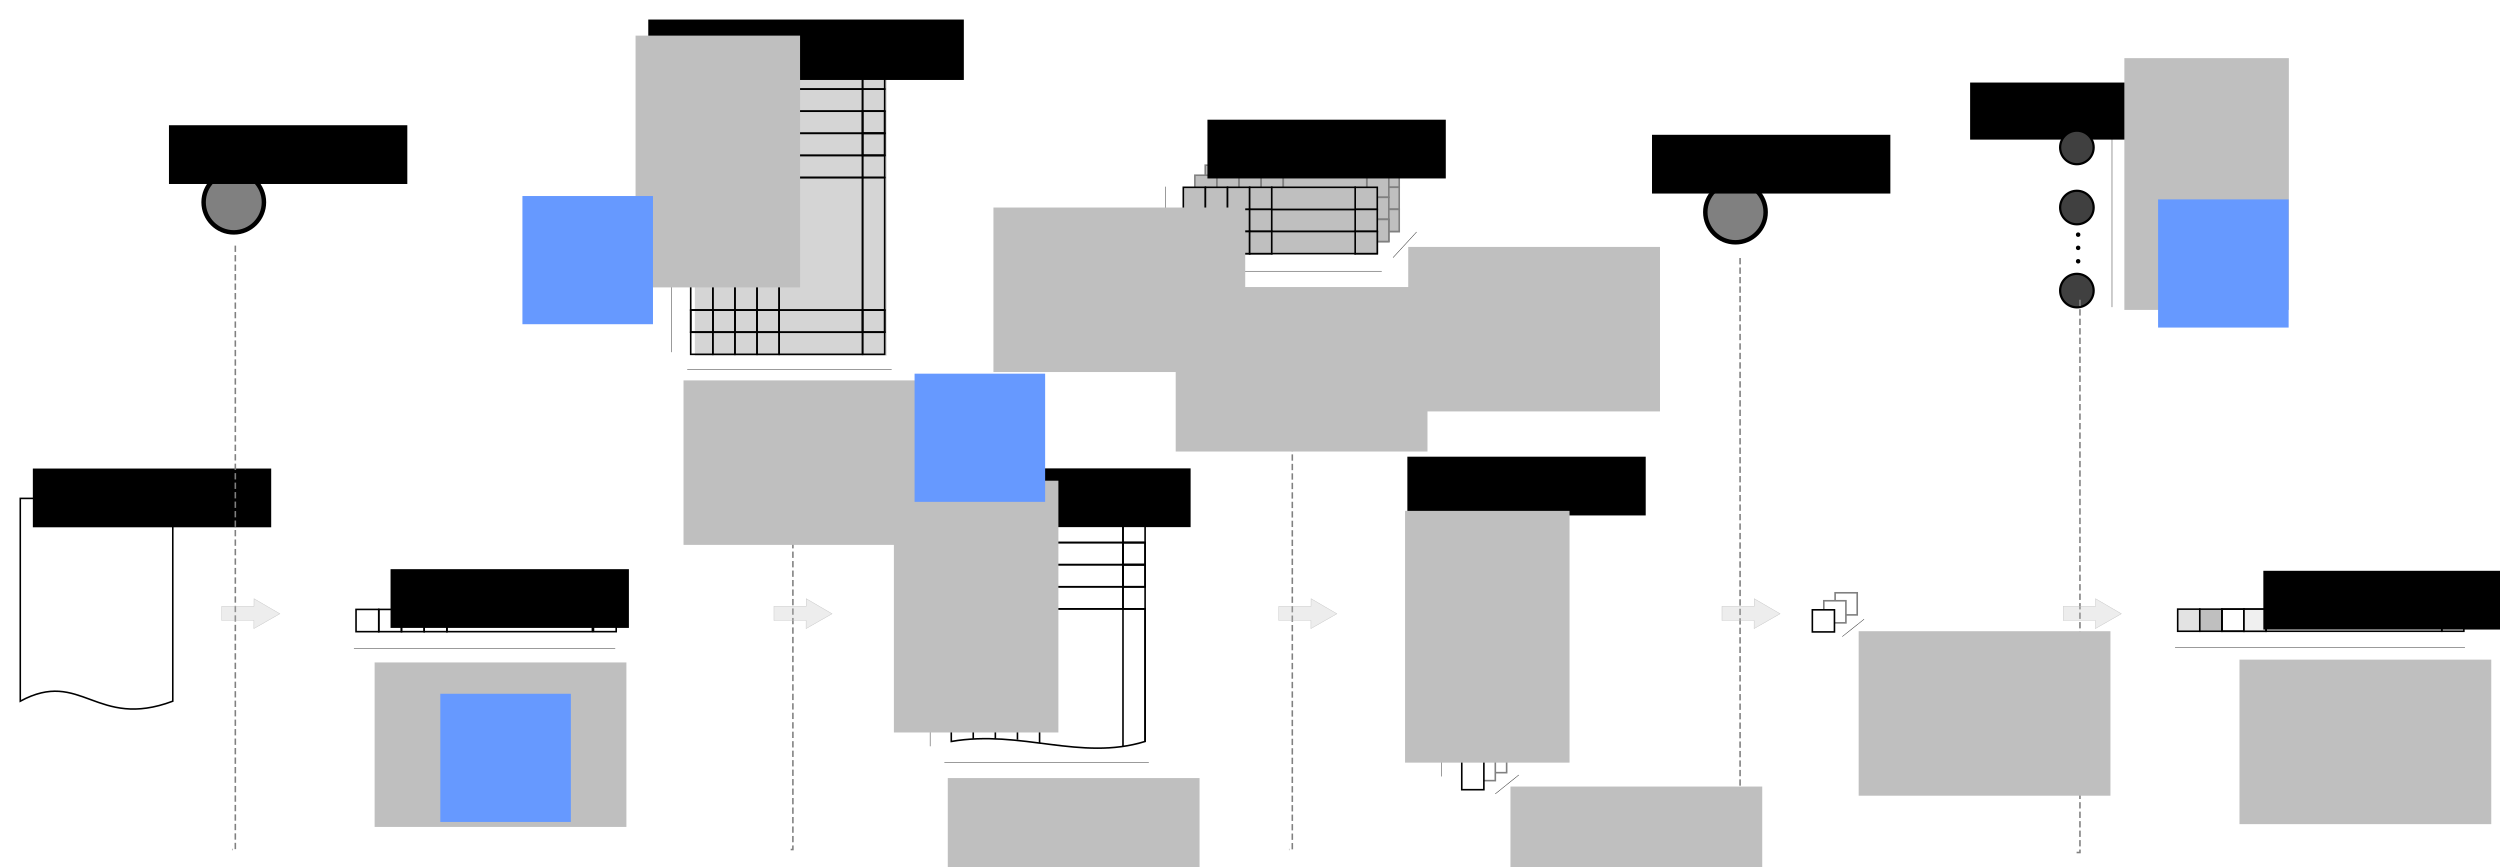 <?xml version="1.0" encoding="UTF-8" standalone="no"?>
<!-- Created with Inkscape (http://www.inkscape.org/) -->

<svg
   xmlns:dc="http://purl.org/dc/elements/1.1/"
   xmlns:cc="http://creativecommons.org/ns#"
   xmlns:rdf="http://www.w3.org/1999/02/22-rdf-syntax-ns#"
   xmlns:svg="http://www.w3.org/2000/svg"
   xmlns="http://www.w3.org/2000/svg"
   xmlns:sodipodi="http://sodipodi.sourceforge.net/DTD/sodipodi-0.dtd"
   xmlns:inkscape="http://www.inkscape.org/namespaces/inkscape"
   width="43.951in"
   height="15.25in"
   viewBox="0 0 1116.359 387.35"
   version="1.1"
   id="svg8"
   inkscape:version="0.92.2 5c3e80d, 2017-08-06"
   sodipodi:docname="models2.svg">
  <defs
     id="defs2" />
  <sodipodi:namedview
     id="base"
     pagecolor="#ffffff"
     bordercolor="#666666"
     borderopacity="1.0"
     inkscape:pageopacity="1"
     inkscape:pageshadow="2"
     inkscape:zoom="0.1767767"
     inkscape:cx="1764.2184"
     inkscape:cy="685.11276"
     inkscape:document-units="mm"
     inkscape:current-layer="layer1"
     showgrid="false"
     inkscape:snap-global="false"
     inkscape:window-width="1280"
     inkscape:window-height="756"
     inkscape:window-x="4"
     inkscape:window-y="23"
     inkscape:window-maximized="0"
     inkscape:snap-bbox="true"
     inkscape:bbox-nodes="true"
     showguides="true"
     inkscape:guide-bbox="true"
     units="in" />
  <g
     inkscape:label="Layer 1"
     inkscape:groupmode="layer"
     id="layer1"
     transform="translate(-531.705,-1576.451)">
    <g
       id="g16637"
       transform="translate(128.717,856.118)"
       inkscape:export-filename="/Volumes/PENDRIVENEW/live!/PROJECTS/UDACITY_ML_NANODEGREE/my_MLND_projects/nlp-cnn/images/models02.png"
       inkscape:export-xdpi="41.560001"
       inkscape:export-ydpi="41.560001">
      <rect
         y="720.333"
         x="402.988"
         height="387.35"
         width="1116.359"
         id="rect7957"
         style="opacity:1;fill:#ffffff;fill-opacity:1;stroke:none;stroke-width:0.176;stroke-miterlimit:4;stroke-dasharray:none;stroke-dashoffset:0;stroke-opacity:1" />
      <rect
         style="opacity:1;fill:none;fill-opacity:1;stroke:#000000;stroke-width:0.717;stroke-miterlimit:4;stroke-dasharray:none;stroke-dashoffset:0"
         id="rect778"
         width="9.873"
         height="9.869"
         x="827.708"
         y="942.866" />
      <rect
         y="942.866"
         x="837.581"
         height="9.869"
         width="9.873"
         id="rect780"
         style="opacity:1;fill:none;fill-opacity:1;stroke:#000000;stroke-width:0.717;stroke-miterlimit:4;stroke-dasharray:none;stroke-dashoffset:0" />
      <rect
         style="opacity:1;fill:none;fill-opacity:1;stroke:#000000;stroke-width:0.717;stroke-miterlimit:4;stroke-dasharray:none;stroke-dashoffset:0"
         id="rect782"
         width="9.873"
         height="9.869"
         x="847.455"
         y="942.866" />
      <rect
         y="942.866"
         x="857.328"
         height="9.869"
         width="9.873"
         id="rect784"
         style="opacity:1;fill:none;fill-opacity:1;stroke:#000000;stroke-width:0.717;stroke-miterlimit:4;stroke-dasharray:none;stroke-dashoffset:0" />
      <rect
         style="opacity:1;fill:none;fill-opacity:1;stroke:#000000;stroke-width:0.717;stroke-miterlimit:4;stroke-dasharray:none;stroke-dashoffset:0"
         id="rect786"
         width="9.873"
         height="9.869"
         x="904.452"
         y="942.866" />
      <rect
         y="952.736"
         x="827.708"
         height="9.869"
         width="9.873"
         id="rect788"
         style="opacity:1;fill:none;fill-opacity:1;stroke:#000000;stroke-width:0.717;stroke-miterlimit:4;stroke-dasharray:none;stroke-dashoffset:0" />
      <rect
         style="opacity:1;fill:none;fill-opacity:1;stroke:#000000;stroke-width:0.717;stroke-miterlimit:4;stroke-dasharray:none;stroke-dashoffset:0"
         id="rect790"
         width="9.873"
         height="9.869"
         x="837.581"
         y="952.736" />
      <rect
         y="952.736"
         x="847.455"
         height="9.869"
         width="9.873"
         id="rect792"
         style="opacity:1;fill:none;fill-opacity:1;stroke:#000000;stroke-width:0.717;stroke-miterlimit:4;stroke-dasharray:none;stroke-dashoffset:0" />
      <rect
         style="opacity:1;fill:none;fill-opacity:1;stroke:#000000;stroke-width:0.717;stroke-miterlimit:4;stroke-dasharray:none;stroke-dashoffset:0"
         id="rect794"
         width="9.873"
         height="9.869"
         x="857.328"
         y="952.736" />
      <rect
         y="952.736"
         x="904.452"
         height="9.869"
         width="9.873"
         id="rect796"
         style="opacity:1;fill:none;fill-opacity:1;stroke:#000000;stroke-width:0.717;stroke-miterlimit:4;stroke-dasharray:none;stroke-dashoffset:0" />
      <rect
         y="952.736"
         x="867.202"
         height="9.869"
         width="37.25"
         id="rect798"
         style="opacity:1;fill:none;fill-opacity:1;stroke:#000000;stroke-width:0.717;stroke-miterlimit:4;stroke-dasharray:none;stroke-dashoffset:0" />
      <rect
         y="962.605"
         x="827.708"
         height="9.869"
         width="9.873"
         id="rect800"
         style="opacity:1;fill:none;fill-opacity:1;stroke:#000000;stroke-width:0.717;stroke-miterlimit:4;stroke-dasharray:none;stroke-dashoffset:0" />
      <rect
         style="opacity:1;fill:none;fill-opacity:1;stroke:#000000;stroke-width:0.717;stroke-miterlimit:4;stroke-dasharray:none;stroke-dashoffset:0"
         id="rect802"
         width="9.873"
         height="9.869"
         x="837.581"
         y="962.605" />
      <rect
         y="962.605"
         x="847.455"
         height="9.869"
         width="9.873"
         id="rect804"
         style="opacity:1;fill:none;fill-opacity:1;stroke:#000000;stroke-width:0.717;stroke-miterlimit:4;stroke-dasharray:none;stroke-dashoffset:0" />
      <rect
         style="opacity:1;fill:none;fill-opacity:1;stroke:#000000;stroke-width:0.717;stroke-miterlimit:4;stroke-dasharray:none;stroke-dashoffset:0"
         id="rect806"
         width="9.873"
         height="9.869"
         x="857.328"
         y="962.605" />
      <rect
         y="962.605"
         x="904.452"
         height="9.869"
         width="9.873"
         id="rect808"
         style="opacity:1;fill:none;fill-opacity:1;stroke:#000000;stroke-width:0.717;stroke-miterlimit:4;stroke-dasharray:none;stroke-dashoffset:0" />
      <rect
         style="opacity:1;fill:none;fill-opacity:1;stroke:#000000;stroke-width:0.717;stroke-miterlimit:4;stroke-dasharray:none;stroke-dashoffset:0"
         id="rect810"
         width="9.873"
         height="9.869"
         x="827.708"
         y="972.474" />
      <rect
         y="972.474"
         x="837.581"
         height="9.869"
         width="9.873"
         id="rect812"
         style="opacity:1;fill:none;fill-opacity:1;stroke:#000000;stroke-width:0.717;stroke-miterlimit:4;stroke-dasharray:none;stroke-dashoffset:0" />
      <rect
         style="opacity:1;fill:none;fill-opacity:1;stroke:#000000;stroke-width:0.717;stroke-miterlimit:4;stroke-dasharray:none;stroke-dashoffset:0"
         id="rect814"
         width="9.873"
         height="9.869"
         x="847.455"
         y="972.474" />
      <rect
         y="972.474"
         x="857.328"
         height="9.869"
         width="9.873"
         id="rect816"
         style="opacity:1;fill:none;fill-opacity:1;stroke:#000000;stroke-width:0.717;stroke-miterlimit:4;stroke-dasharray:none;stroke-dashoffset:0" />
      <rect
         style="opacity:1;fill:none;fill-opacity:1;stroke:#000000;stroke-width:0.717;stroke-miterlimit:4;stroke-dasharray:none;stroke-dashoffset:0"
         id="rect818"
         width="9.873"
         height="9.869"
         x="904.452"
         y="972.474" />
      <rect
         style="opacity:1;fill:none;fill-opacity:1;stroke:#000000;stroke-width:0.717;stroke-miterlimit:4;stroke-dasharray:none;stroke-dashoffset:0"
         id="rect820"
         width="9.873"
         height="9.869"
         x="827.708"
         y="962.605" />
      <rect
         y="962.605"
         x="837.581"
         height="9.869"
         width="9.873"
         id="rect822"
         style="opacity:1;fill:none;fill-opacity:1;stroke:#000000;stroke-width:0.717;stroke-miterlimit:4;stroke-dasharray:none;stroke-dashoffset:0" />
      <rect
         style="opacity:1;fill:none;fill-opacity:1;stroke:#000000;stroke-width:0.717;stroke-miterlimit:4;stroke-dasharray:none;stroke-dashoffset:0"
         id="rect824"
         width="9.873"
         height="9.869"
         x="847.455"
         y="962.605" />
      <rect
         y="962.605"
         x="857.328"
         height="9.869"
         width="9.873"
         id="rect826"
         style="opacity:1;fill:none;fill-opacity:1;stroke:#000000;stroke-width:0.717;stroke-miterlimit:4;stroke-dasharray:none;stroke-dashoffset:0" />
      <rect
         style="opacity:1;fill:none;fill-opacity:1;stroke:#000000;stroke-width:0.717;stroke-miterlimit:4;stroke-dasharray:none;stroke-dashoffset:0"
         id="rect828"
         width="9.873"
         height="9.869"
         x="904.452"
         y="962.605" />
      <rect
         y="972.474"
         x="827.708"
         height="9.869"
         width="9.873"
         id="rect830"
         style="opacity:1;fill:none;fill-opacity:1;stroke:#000000;stroke-width:0.717;stroke-miterlimit:4;stroke-dasharray:none;stroke-dashoffset:0" />
      <rect
         style="opacity:1;fill:none;fill-opacity:1;stroke:#000000;stroke-width:0.717;stroke-miterlimit:4;stroke-dasharray:none;stroke-dashoffset:0"
         id="rect832"
         width="9.873"
         height="9.869"
         x="837.581"
         y="972.474" />
      <rect
         y="972.474"
         x="847.455"
         height="9.869"
         width="9.873"
         id="rect834"
         style="opacity:1;fill:none;fill-opacity:1;stroke:#000000;stroke-width:0.717;stroke-miterlimit:4;stroke-dasharray:none;stroke-dashoffset:0" />
      <rect
         style="opacity:1;fill:none;fill-opacity:1;stroke:#000000;stroke-width:0.717;stroke-miterlimit:4;stroke-dasharray:none;stroke-dashoffset:0"
         id="rect836"
         width="9.873"
         height="9.869"
         x="857.328"
         y="972.474" />
      <rect
         y="972.474"
         x="904.452"
         height="9.869"
         width="9.873"
         id="rect838"
         style="opacity:1;fill:none;fill-opacity:1;stroke:#000000;stroke-width:0.717;stroke-miterlimit:4;stroke-dasharray:none;stroke-dashoffset:0" />
      <rect
         y="982.344"
         x="827.708"
         height="9.869"
         width="9.873"
         id="rect840"
         style="opacity:1;fill:none;fill-opacity:1;stroke:#000000;stroke-width:0.717;stroke-miterlimit:4;stroke-dasharray:none;stroke-dashoffset:0" />
      <rect
         style="opacity:1;fill:none;fill-opacity:1;stroke:#000000;stroke-width:0.717;stroke-miterlimit:4;stroke-dasharray:none;stroke-dashoffset:0"
         id="rect842"
         width="9.873"
         height="9.869"
         x="837.581"
         y="982.344" />
      <rect
         y="982.344"
         x="847.455"
         height="9.869"
         width="9.873"
         id="rect844"
         style="opacity:1;fill:none;fill-opacity:1;stroke:#000000;stroke-width:0.717;stroke-miterlimit:4;stroke-dasharray:none;stroke-dashoffset:0" />
      <rect
         style="opacity:1;fill:none;fill-opacity:1;stroke:#000000;stroke-width:0.717;stroke-miterlimit:4;stroke-dasharray:none;stroke-dashoffset:0"
         id="rect846"
         width="9.873"
         height="9.869"
         x="857.328"
         y="982.344" />
      <rect
         y="982.344"
         x="904.452"
         height="9.869"
         width="9.873"
         id="rect848"
         style="opacity:1;fill:none;fill-opacity:1;stroke:#000000;stroke-width:0.717;stroke-miterlimit:4;stroke-dasharray:none;stroke-dashoffset:0" />
      <rect
         style="opacity:1;fill:none;fill-opacity:1;stroke:#000000;stroke-width:0.717;stroke-miterlimit:4;stroke-dasharray:none;stroke-dashoffset:0"
         id="rect850"
         width="37.25"
         height="9.869"
         x="867.202"
         y="942.866" />
      <rect
         y="962.605"
         x="867.202"
         height="9.869"
         width="37.25"
         id="rect852"
         style="opacity:1;fill:none;fill-opacity:1;stroke:#000000;stroke-width:0.717;stroke-miterlimit:4;stroke-dasharray:none;stroke-dashoffset:0" />
      <rect
         style="opacity:1;fill:none;fill-opacity:1;stroke:#000000;stroke-width:0.717;stroke-miterlimit:4;stroke-dasharray:none;stroke-dashoffset:0"
         id="rect854"
         width="37.25"
         height="9.869"
         x="867.202"
         y="972.474" />
      <rect
         y="982.344"
         x="867.202"
         height="9.869"
         width="37.25"
         id="rect856"
         style="opacity:1;fill:none;fill-opacity:1;stroke:#000000;stroke-width:0.717;stroke-miterlimit:4;stroke-dasharray:none;stroke-dashoffset:0" />
      <path
         style="opacity:1;fill:none;fill-opacity:1;stroke:#000000;stroke-width:0.717;stroke-miterlimit:4;stroke-dasharray:none;stroke-dashoffset:0"
         d="m 827.779,992.213 h 86.547 v 59.216 c -28.773,8.884 -55.364,-5.372 -86.547,0 z"
         id="path858"
         inkscape:connector-curvature="0"
         sodipodi:nodetypes="ccccc" />
      <path
         style="opacity:1;fill:none;fill-opacity:1;stroke:#000000;stroke-width:0.717;stroke-miterlimit:4;stroke-dasharray:none;stroke-dashoffset:0"
         d="m 837.581,1050.236 v -58.023 h 9.873 v 58.023"
         id="path860"
         inkscape:connector-curvature="0"
         sodipodi:nodetypes="cccc" />
      <path
         style="opacity:1;fill:none;fill-opacity:1;stroke:#000000;stroke-width:0.717;stroke-miterlimit:4;stroke-dasharray:none;stroke-dashoffset:0"
         d="m 857.328,1050.633 v -58.42 h 9.874 v 59.876"
         id="path862"
         inkscape:connector-curvature="0"
         sodipodi:nodetypes="cccc" />
      <path
         style="opacity:1;fill:none;fill-opacity:1;stroke:#000000;stroke-width:0.717;stroke-miterlimit:4;stroke-dasharray:none;stroke-dashoffset:0"
         d="m 904.452,1053.544 v -61.331 h 9.873 v 59.346"
         id="path864"
         inkscape:connector-curvature="0"
         sodipodi:nodetypes="cccc" />
      <flowRoot
         transform="matrix(0.265,0,0,0.265,353.387,665.372)"
         style="font-style:normal;font-weight:normal;font-size:40px;line-height:1.25;font-family:sans-serif;letter-spacing:0px;word-spacing:0px;fill:#000000;fill-opacity:1;stroke:none"
         id="flowRoot918"
         xml:space="preserve"><flowRegion
           id="flowRegion914"><rect
             y="996.655"
             x="1791.809"
             height="98.995"
             width="401.637"
             id="rect912" /></flowRegion><flowPara
           id="flowPara916">Sentence matrix</flowPara></flowRoot>      <path
         style="opacity:1;fill:none;fill-opacity:1;stroke:#000000;stroke-width:0.706;stroke-miterlimit:4;stroke-dasharray:none;stroke-dashoffset:0"
         d="m 412.043,942.895 h 68.1 v 90.551 c -34.211,12.821 -40.925,-14.715 -68.1,0 z"
         id="path920"
         inkscape:connector-curvature="0"
         sodipodi:nodetypes="ccccc" />
      <flowRoot
         transform="matrix(0.265,0,0,0.265,-57.176,665.443)"
         style="font-style:normal;font-weight:normal;font-size:40px;line-height:1.25;font-family:sans-serif;letter-spacing:0px;word-spacing:0px;fill:#000000;fill-opacity:1;stroke:none"
         id="flowRoot928"
         xml:space="preserve"><flowRegion
           id="flowRegion924"><rect
             y="996.655"
             x="1791.809"
             height="98.995"
             width="401.637"
             id="rect922" /></flowRegion><flowPara
           id="flowPara926">Document</flowPara></flowRoot>      <path
         sodipodi:nodetypes="ccc"
         inkscape:connector-curvature="0"
         id="path932"
         d="m 508.073,830.011 v 269.67 h -1.497"
         style="fill:none;stroke:#808080;stroke-width:0.706;stroke-linecap:butt;stroke-linejoin:miter;stroke-miterlimit:4;stroke-dasharray:2.822, 1.411;stroke-dashoffset:0;stroke-opacity:1" />
      <circle
         style="opacity:1;fill:#808080;fill-opacity:1;stroke:#000000;stroke-width:2;stroke-miterlimit:4;stroke-dasharray:none;stroke-dashoffset:0"
         id="circle1739"
         cx="507.378"
         cy="810.639"
         r="13.47" />
      <flowRoot
         transform="matrix(0.265,0,0,0.265,3.607,512.142)"
         style="font-style:normal;font-weight:normal;font-size:40px;line-height:1.25;font-family:sans-serif;letter-spacing:0px;word-spacing:0px;fill:#000000;fill-opacity:1;stroke:none"
         id="flowRoot1747"
         xml:space="preserve"><flowRegion
           id="flowRegion1743"
           style="fill:#000000;stroke:none"><rect
             y="996.655"
             x="1791.809"
             height="98.995"
             width="401.637"
             id="rect1741"
             style="fill:#000000;stroke:none" /></flowRegion><flowPara
           style="font-size:53.333px"
           id="flowPara1745">Tokenizer</flowPara></flowRoot>      <path
         sodipodi:nodetypes="ccc"
         style="fill:none;stroke:#808080;stroke-width:0.706;stroke-linecap:butt;stroke-linejoin:miter;stroke-miterlimit:4;stroke-dasharray:2.822, 1.411;stroke-dashoffset:0;stroke-opacity:1"
         d="m 757.051,903.136 v 196.545 h -1.497"
         id="path1749"
         inkscape:connector-curvature="0" />
      <rect
         style="opacity:0.325;fill:#808080;fill-opacity:1;stroke:none;stroke-width:2;stroke-miterlimit:4;stroke-dasharray:none;stroke-dashoffset:0"
         id="rect1753"
         width="85.687"
         height="127.22"
         x="713.254"
         y="751.916" />
      <flowRoot
         transform="matrix(0.265,0,0,0.265,217.643,464.946)"
         style="font-style:normal;font-weight:normal;font-size:40px;line-height:1.25;font-family:sans-serif;letter-spacing:0px;word-spacing:0px;fill:#000000;fill-opacity:1;stroke:none"
         id="flowRoot1761"
         xml:space="preserve"><flowRegion
           id="flowRegion1757"
           style="fill:#000000;stroke:none"><rect
             y="996.655"
             x="1791.809"
             height="101.823"
             width="531.744"
             id="rect1755"
             style="fill:#000000;stroke:none" /></flowRegion><flowPara
           style="font-size:53.333px"
           id="flowPara1759">Word embeddings</flowPara></flowRoot>      <g
         style="stroke:#000000"
         id="g1889"
         transform="translate(-60.199,434.755)">
        <rect
           style="opacity:1;fill:none;fill-opacity:1;stroke:#000000;stroke-width:0.717;stroke-miterlimit:4;stroke-dasharray:none;stroke-dashoffset:0"
           id="rect1763"
           width="9.873"
           height="9.869"
           x="771.616"
           y="315.5" />
        <rect
           y="315.5"
           x="781.49"
           height="9.869"
           width="9.873"
           id="rect1765"
           style="opacity:1;fill:none;fill-opacity:1;stroke:#000000;stroke-width:0.717;stroke-miterlimit:4;stroke-dasharray:none;stroke-dashoffset:0" />
        <rect
           style="opacity:1;fill:none;fill-opacity:1;stroke:#000000;stroke-width:0.717;stroke-miterlimit:4;stroke-dasharray:none;stroke-dashoffset:0"
           id="rect1767"
           width="9.873"
           height="9.869"
           x="791.363"
           y="315.5" />
        <rect
           y="315.5"
           x="801.237"
           height="9.869"
           width="9.873"
           id="rect1769"
           style="opacity:1;fill:none;fill-opacity:1;stroke:#000000;stroke-width:0.717;stroke-miterlimit:4;stroke-dasharray:none;stroke-dashoffset:0" />
        <rect
           style="opacity:1;fill:none;fill-opacity:1;stroke:#000000;stroke-width:0.717;stroke-miterlimit:4;stroke-dasharray:none;stroke-dashoffset:0"
           id="rect1771"
           width="9.873"
           height="9.869"
           x="848.36"
           y="315.5" />
        <rect
           y="325.369"
           x="771.616"
           height="9.869"
           width="9.873"
           id="rect1773"
           style="opacity:1;fill:none;fill-opacity:1;stroke:#000000;stroke-width:0.717;stroke-miterlimit:4;stroke-dasharray:none;stroke-dashoffset:0" />
        <rect
           style="opacity:1;fill:none;fill-opacity:1;stroke:#000000;stroke-width:0.717;stroke-miterlimit:4;stroke-dasharray:none;stroke-dashoffset:0"
           id="rect1775"
           width="9.873"
           height="9.869"
           x="781.49"
           y="325.369" />
        <rect
           y="325.369"
           x="791.363"
           height="9.869"
           width="9.873"
           id="rect1777"
           style="opacity:1;fill:none;fill-opacity:1;stroke:#000000;stroke-width:0.717;stroke-miterlimit:4;stroke-dasharray:none;stroke-dashoffset:0" />
        <rect
           style="opacity:1;fill:none;fill-opacity:1;stroke:#000000;stroke-width:0.717;stroke-miterlimit:4;stroke-dasharray:none;stroke-dashoffset:0"
           id="rect1779"
           width="9.873"
           height="9.869"
           x="801.237"
           y="325.369" />
        <rect
           y="325.369"
           x="848.36"
           height="9.869"
           width="9.873"
           id="rect1781"
           style="opacity:1;fill:none;fill-opacity:1;stroke:#000000;stroke-width:0.717;stroke-miterlimit:4;stroke-dasharray:none;stroke-dashoffset:0" />
        <rect
           y="325.369"
           x="811.11"
           height="9.869"
           width="37.25"
           id="rect1783"
           style="opacity:1;fill:none;fill-opacity:1;stroke:#000000;stroke-width:0.717;stroke-miterlimit:4;stroke-dasharray:none;stroke-dashoffset:0" />
        <rect
           y="335.238"
           x="771.616"
           height="9.869"
           width="9.873"
           id="rect1785"
           style="opacity:1;fill:none;fill-opacity:1;stroke:#000000;stroke-width:0.717;stroke-miterlimit:4;stroke-dasharray:none;stroke-dashoffset:0" />
        <rect
           style="opacity:1;fill:none;fill-opacity:1;stroke:#000000;stroke-width:0.717;stroke-miterlimit:4;stroke-dasharray:none;stroke-dashoffset:0"
           id="rect1787"
           width="9.873"
           height="9.869"
           x="781.49"
           y="335.238" />
        <rect
           y="335.238"
           x="791.363"
           height="9.869"
           width="9.873"
           id="rect1789"
           style="opacity:1;fill:none;fill-opacity:1;stroke:#000000;stroke-width:0.717;stroke-miterlimit:4;stroke-dasharray:none;stroke-dashoffset:0" />
        <rect
           style="opacity:1;fill:none;fill-opacity:1;stroke:#000000;stroke-width:0.717;stroke-miterlimit:4;stroke-dasharray:none;stroke-dashoffset:0"
           id="rect1791"
           width="9.873"
           height="9.869"
           x="801.237"
           y="335.238" />
        <rect
           y="335.238"
           x="848.36"
           height="9.869"
           width="9.873"
           id="rect1793"
           style="opacity:1;fill:none;fill-opacity:1;stroke:#000000;stroke-width:0.717;stroke-miterlimit:4;stroke-dasharray:none;stroke-dashoffset:0" />
        <rect
           style="opacity:1;fill:none;fill-opacity:1;stroke:#000000;stroke-width:0.717;stroke-miterlimit:4;stroke-dasharray:none;stroke-dashoffset:0"
           id="rect1795"
           width="9.873"
           height="9.869"
           x="771.616"
           y="345.108" />
        <rect
           y="345.108"
           x="781.49"
           height="9.869"
           width="9.873"
           id="rect1797"
           style="opacity:1;fill:none;fill-opacity:1;stroke:#000000;stroke-width:0.717;stroke-miterlimit:4;stroke-dasharray:none;stroke-dashoffset:0" />
        <rect
           style="opacity:1;fill:none;fill-opacity:1;stroke:#000000;stroke-width:0.717;stroke-miterlimit:4;stroke-dasharray:none;stroke-dashoffset:0"
           id="rect1799"
           width="9.873"
           height="9.869"
           x="791.363"
           y="345.108" />
        <rect
           y="345.108"
           x="801.237"
           height="9.869"
           width="9.873"
           id="rect1801"
           style="opacity:1;fill:none;fill-opacity:1;stroke:#000000;stroke-width:0.717;stroke-miterlimit:4;stroke-dasharray:none;stroke-dashoffset:0" />
        <rect
           style="opacity:1;fill:none;fill-opacity:1;stroke:#000000;stroke-width:0.717;stroke-miterlimit:4;stroke-dasharray:none;stroke-dashoffset:0"
           id="rect1803"
           width="9.873"
           height="9.869"
           x="848.36"
           y="345.108" />
        <rect
           style="opacity:1;fill:none;fill-opacity:1;stroke:#000000;stroke-width:0.717;stroke-miterlimit:4;stroke-dasharray:none;stroke-dashoffset:0"
           id="rect1805"
           width="9.873"
           height="9.869"
           x="771.616"
           y="335.238" />
        <rect
           y="335.238"
           x="781.49"
           height="9.869"
           width="9.873"
           id="rect1807"
           style="opacity:1;fill:none;fill-opacity:1;stroke:#000000;stroke-width:0.717;stroke-miterlimit:4;stroke-dasharray:none;stroke-dashoffset:0" />
        <rect
           style="opacity:1;fill:none;fill-opacity:1;stroke:#000000;stroke-width:0.717;stroke-miterlimit:4;stroke-dasharray:none;stroke-dashoffset:0"
           id="rect1809"
           width="9.873"
           height="9.869"
           x="791.363"
           y="335.238" />
        <rect
           y="335.238"
           x="801.237"
           height="9.869"
           width="9.873"
           id="rect1811"
           style="opacity:1;fill:none;fill-opacity:1;stroke:#000000;stroke-width:0.717;stroke-miterlimit:4;stroke-dasharray:none;stroke-dashoffset:0" />
        <rect
           style="opacity:1;fill:none;fill-opacity:1;stroke:#000000;stroke-width:0.717;stroke-miterlimit:4;stroke-dasharray:none;stroke-dashoffset:0"
           id="rect1813"
           width="9.873"
           height="9.869"
           x="848.36"
           y="335.238" />
        <rect
           y="345.108"
           x="771.616"
           height="9.869"
           width="9.873"
           id="rect1815"
           style="opacity:1;fill:none;fill-opacity:1;stroke:#000000;stroke-width:0.717;stroke-miterlimit:4;stroke-dasharray:none;stroke-dashoffset:0" />
        <rect
           style="opacity:1;fill:none;fill-opacity:1;stroke:#000000;stroke-width:0.717;stroke-miterlimit:4;stroke-dasharray:none;stroke-dashoffset:0"
           id="rect1817"
           width="9.873"
           height="9.869"
           x="781.49"
           y="345.108" />
        <rect
           y="345.108"
           x="791.363"
           height="9.869"
           width="9.873"
           id="rect1819"
           style="opacity:1;fill:none;fill-opacity:1;stroke:#000000;stroke-width:0.717;stroke-miterlimit:4;stroke-dasharray:none;stroke-dashoffset:0" />
        <rect
           style="opacity:1;fill:none;fill-opacity:1;stroke:#000000;stroke-width:0.717;stroke-miterlimit:4;stroke-dasharray:none;stroke-dashoffset:0"
           id="rect1821"
           width="9.873"
           height="9.869"
           x="801.237"
           y="345.108" />
        <rect
           y="345.108"
           x="848.36"
           height="9.869"
           width="9.873"
           id="rect1823"
           style="opacity:1;fill:none;fill-opacity:1;stroke:#000000;stroke-width:0.717;stroke-miterlimit:4;stroke-dasharray:none;stroke-dashoffset:0" />
        <rect
           y="354.977"
           x="771.616"
           height="9.869"
           width="9.873"
           id="rect1825"
           style="opacity:1;fill:none;fill-opacity:1;stroke:#000000;stroke-width:0.717;stroke-miterlimit:4;stroke-dasharray:none;stroke-dashoffset:0" />
        <rect
           style="opacity:1;fill:none;fill-opacity:1;stroke:#000000;stroke-width:0.717;stroke-miterlimit:4;stroke-dasharray:none;stroke-dashoffset:0"
           id="rect1827"
           width="9.873"
           height="9.869"
           x="781.49"
           y="354.977" />
        <rect
           y="354.977"
           x="791.363"
           height="9.869"
           width="9.873"
           id="rect1829"
           style="opacity:1;fill:none;fill-opacity:1;stroke:#000000;stroke-width:0.717;stroke-miterlimit:4;stroke-dasharray:none;stroke-dashoffset:0" />
        <rect
           style="opacity:1;fill:none;fill-opacity:1;stroke:#000000;stroke-width:0.717;stroke-miterlimit:4;stroke-dasharray:none;stroke-dashoffset:0"
           id="rect1831"
           width="9.873"
           height="9.869"
           x="801.237"
           y="354.977" />
        <rect
           y="354.977"
           x="848.36"
           height="9.869"
           width="9.873"
           id="rect1833"
           style="opacity:1;fill:none;fill-opacity:1;stroke:#000000;stroke-width:0.717;stroke-miterlimit:4;stroke-dasharray:none;stroke-dashoffset:0" />
        <rect
           y="424.062"
           x="771.616"
           height="9.869"
           width="9.873"
           id="rect1835"
           style="opacity:1;fill:none;fill-opacity:1;stroke:#000000;stroke-width:0.717;stroke-miterlimit:4;stroke-dasharray:none;stroke-dashoffset:0" />
        <rect
           style="opacity:1;fill:none;fill-opacity:1;stroke:#000000;stroke-width:0.717;stroke-miterlimit:4;stroke-dasharray:none;stroke-dashoffset:0"
           id="rect1837"
           width="9.873"
           height="9.869"
           x="781.49"
           y="424.062" />
        <rect
           y="424.062"
           x="791.363"
           height="9.869"
           width="9.873"
           id="rect1839"
           style="opacity:1;fill:none;fill-opacity:1;stroke:#000000;stroke-width:0.717;stroke-miterlimit:4;stroke-dasharray:none;stroke-dashoffset:0" />
        <rect
           style="opacity:1;fill:none;fill-opacity:1;stroke:#000000;stroke-width:0.717;stroke-miterlimit:4;stroke-dasharray:none;stroke-dashoffset:0"
           id="rect1841"
           width="9.873"
           height="9.869"
           x="801.237"
           y="424.062" />
        <rect
           y="424.062"
           x="848.36"
           height="9.869"
           width="9.873"
           id="rect1843"
           style="opacity:1;fill:none;fill-opacity:1;stroke:#000000;stroke-width:0.717;stroke-miterlimit:4;stroke-dasharray:none;stroke-dashoffset:0" />
        <rect
           style="opacity:1;fill:none;fill-opacity:1;stroke:#000000;stroke-width:0.717;stroke-miterlimit:4;stroke-dasharray:none;stroke-dashoffset:0"
           id="rect1845"
           width="9.873"
           height="9.869"
           x="771.616"
           y="424.062" />
        <rect
           y="424.062"
           x="781.49"
           height="9.869"
           width="9.873"
           id="rect1847"
           style="opacity:1;fill:none;fill-opacity:1;stroke:#000000;stroke-width:0.717;stroke-miterlimit:4;stroke-dasharray:none;stroke-dashoffset:0" />
        <rect
           style="opacity:1;fill:none;fill-opacity:1;stroke:#000000;stroke-width:0.717;stroke-miterlimit:4;stroke-dasharray:none;stroke-dashoffset:0"
           id="rect1849"
           width="9.873"
           height="9.869"
           x="791.363"
           y="424.062" />
        <rect
           y="424.062"
           x="801.237"
           height="9.869"
           width="9.873"
           id="rect1851"
           style="opacity:1;fill:none;fill-opacity:1;stroke:#000000;stroke-width:0.717;stroke-miterlimit:4;stroke-dasharray:none;stroke-dashoffset:0" />
        <rect
           style="opacity:1;fill:none;fill-opacity:1;stroke:#000000;stroke-width:0.717;stroke-miterlimit:4;stroke-dasharray:none;stroke-dashoffset:0"
           id="rect1853"
           width="9.873"
           height="9.869"
           x="848.36"
           y="424.062" />
        <rect
           style="opacity:1;fill:none;fill-opacity:1;stroke:#000000;stroke-width:0.717;stroke-miterlimit:4;stroke-dasharray:none;stroke-dashoffset:0"
           id="rect1855"
           width="9.873"
           height="9.869"
           x="771.616"
           y="433.932" />
        <rect
           y="433.932"
           x="781.49"
           height="9.869"
           width="9.873"
           id="rect1857"
           style="opacity:1;fill:none;fill-opacity:1;stroke:#000000;stroke-width:0.717;stroke-miterlimit:4;stroke-dasharray:none;stroke-dashoffset:0" />
        <rect
           style="opacity:1;fill:none;fill-opacity:1;stroke:#000000;stroke-width:0.717;stroke-miterlimit:4;stroke-dasharray:none;stroke-dashoffset:0"
           id="rect1859"
           width="9.873"
           height="9.869"
           x="791.363"
           y="433.932" />
        <rect
           y="433.932"
           x="801.237"
           height="9.869"
           width="9.873"
           id="rect1861"
           style="opacity:1;fill:none;fill-opacity:1;stroke:#000000;stroke-width:0.717;stroke-miterlimit:4;stroke-dasharray:none;stroke-dashoffset:0" />
        <rect
           style="opacity:1;fill:none;fill-opacity:1;stroke:#000000;stroke-width:0.717;stroke-miterlimit:4;stroke-dasharray:none;stroke-dashoffset:0"
           id="rect1863"
           width="9.873"
           height="9.869"
           x="848.36"
           y="433.932" />
        <rect
           style="opacity:1;fill:none;fill-opacity:1;stroke:#000000;stroke-width:0.717;stroke-miterlimit:4;stroke-dasharray:none;stroke-dashoffset:0"
           id="rect1865"
           width="9.873"
           height="59.216"
           x="848.36"
           y="364.846" />
        <rect
           y="364.846"
           x="801.237"
           height="59.216"
           width="9.873"
           id="rect1867"
           style="opacity:1;fill:none;fill-opacity:1;stroke:#000000;stroke-width:0.717;stroke-miterlimit:4;stroke-dasharray:none;stroke-dashoffset:0" />
        <rect
           style="opacity:1;fill:none;fill-opacity:1;stroke:#000000;stroke-width:0.717;stroke-miterlimit:4;stroke-dasharray:none;stroke-dashoffset:0"
           id="rect1869"
           width="9.873"
           height="59.216"
           x="791.363"
           y="364.846" />
        <rect
           y="364.846"
           x="781.49"
           height="59.216"
           width="9.873"
           id="rect1871"
           style="opacity:1;fill:none;fill-opacity:1;stroke:#000000;stroke-width:0.717;stroke-miterlimit:4;stroke-dasharray:none;stroke-dashoffset:0" />
        <rect
           style="opacity:1;fill:none;fill-opacity:1;stroke:#000000;stroke-width:0.717;stroke-miterlimit:4;stroke-dasharray:none;stroke-dashoffset:0"
           id="rect1873"
           width="9.873"
           height="59.216"
           x="771.616"
           y="364.846" />
        <rect
           style="opacity:1;fill:none;fill-opacity:1;stroke:#000000;stroke-width:0.717;stroke-miterlimit:4;stroke-dasharray:none;stroke-dashoffset:0"
           id="rect1875"
           width="37.25"
           height="9.869"
           x="811.11"
           y="315.5" />
        <rect
           y="335.238"
           x="811.11"
           height="9.869"
           width="37.25"
           id="rect1877"
           style="opacity:1;fill:none;fill-opacity:1;stroke:#000000;stroke-width:0.717;stroke-miterlimit:4;stroke-dasharray:none;stroke-dashoffset:0" />
        <rect
           style="opacity:1;fill:none;fill-opacity:1;stroke:#000000;stroke-width:0.717;stroke-miterlimit:4;stroke-dasharray:none;stroke-dashoffset:0"
           id="rect1879"
           width="37.25"
           height="9.869"
           x="811.11"
           y="345.108" />
        <rect
           y="354.977"
           x="811.11"
           height="9.869"
           width="37.25"
           id="rect1881"
           style="opacity:1;fill:none;fill-opacity:1;stroke:#000000;stroke-width:0.717;stroke-miterlimit:4;stroke-dasharray:none;stroke-dashoffset:0" />
        <rect
           style="opacity:1;fill:none;fill-opacity:1;stroke:#000000;stroke-width:0.717;stroke-miterlimit:4;stroke-dasharray:none;stroke-dashoffset:0"
           id="rect1883"
           width="37.25"
           height="59.216"
           x="811.11"
           y="364.846" />
        <rect
           style="opacity:1;fill:none;fill-opacity:1;stroke:#000000;stroke-width:0.717;stroke-miterlimit:4;stroke-dasharray:none;stroke-dashoffset:0"
           id="rect1885"
           width="37.25"
           height="9.869"
           x="811.11"
           y="424.062" />
        <rect
           y="433.932"
           x="811.11"
           height="9.869"
           width="37.25"
           id="rect1887"
           style="opacity:1;fill:none;fill-opacity:1;stroke:#000000;stroke-width:0.717;stroke-miterlimit:4;stroke-dasharray:none;stroke-dashoffset:0" />
      </g>
      <path
         sodipodi:nodetypes="ccc"
         inkscape:connector-curvature="0"
         id="path1893"
         d="m 980.06,859.733 v 239.948 h -1.497"
         style="fill:none;stroke:#808080;stroke-width:0.706;stroke-linecap:butt;stroke-linejoin:miter;stroke-miterlimit:4;stroke-dasharray:2.822, 1.411;stroke-dashoffset:0;stroke-opacity:1" />
      <g
         style="opacity:1;stroke:#808080"
         transform="translate(-270.889,607.568)"
         id="g1911">
        <rect
           style="opacity:1;fill:#ffffff;fill-opacity:1;stroke:#808080;stroke-width:0.717;stroke-miterlimit:4;stroke-dasharray:none;stroke-dashoffset:0"
           id="rect1895"
           width="9.873"
           height="9.869"
           x="1336.781"
           y="338.254" />
        <rect
           y="348.123"
           x="1336.781"
           height="9.869"
           width="9.873"
           id="rect1897"
           style="opacity:1;fill:#ffffff;fill-opacity:1;stroke:#808080;stroke-width:0.717;stroke-miterlimit:4;stroke-dasharray:none;stroke-dashoffset:0" />
        <rect
           y="357.992"
           x="1336.781"
           height="9.869"
           width="9.873"
           id="rect1899"
           style="opacity:1;fill:#ffffff;fill-opacity:1;stroke:#808080;stroke-width:0.717;stroke-miterlimit:4;stroke-dasharray:none;stroke-dashoffset:0" />
        <rect
           style="opacity:1;fill:#ffffff;fill-opacity:1;stroke:#808080;stroke-width:0.717;stroke-miterlimit:4;stroke-dasharray:none;stroke-dashoffset:0"
           id="rect1901"
           width="9.873"
           height="9.869"
           x="1336.781"
           y="367.862" />
        <rect
           style="opacity:1;fill:#ffffff;fill-opacity:1;stroke:#808080;stroke-width:0.717;stroke-miterlimit:4;stroke-dasharray:none;stroke-dashoffset:0"
           id="rect1903"
           width="9.873"
           height="9.869"
           x="1336.781"
           y="357.992" />
        <rect
           y="367.862"
           x="1336.781"
           height="9.869"
           width="9.873"
           id="rect1905"
           style="opacity:1;fill:#ffffff;fill-opacity:1;stroke:#808080;stroke-width:0.717;stroke-miterlimit:4;stroke-dasharray:none;stroke-dashoffset:0" />
        <rect
           y="377.731"
           x="1336.781"
           height="9.869"
           width="9.873"
           id="rect1907"
           style="opacity:1;fill:#ffffff;fill-opacity:1;stroke:#808080;stroke-width:0.717;stroke-miterlimit:4;stroke-dasharray:none;stroke-dashoffset:0" />
        <rect
           style="opacity:1;fill:#ffffff;fill-opacity:1;stroke:#808080;stroke-width:0.717;stroke-miterlimit:4;stroke-dasharray:none;stroke-dashoffset:0"
           id="rect1909"
           width="9.873"
           height="70.194"
           x="1336.781"
           y="387.6" />
      </g>
      <g
         id="g1929"
         transform="translate(-275.941,611.123)"
         style="opacity:1;stroke:#808080">
        <rect
           y="338.254"
           x="1336.781"
           height="9.869"
           width="9.873"
           id="rect1913"
           style="opacity:1;fill:#ffffff;fill-opacity:1;stroke:#808080;stroke-width:0.717;stroke-miterlimit:4;stroke-dasharray:none;stroke-dashoffset:0" />
        <rect
           style="opacity:1;fill:#ffffff;fill-opacity:1;stroke:#808080;stroke-width:0.717;stroke-miterlimit:4;stroke-dasharray:none;stroke-dashoffset:0"
           id="rect1915"
           width="9.873"
           height="9.869"
           x="1336.781"
           y="348.123" />
        <rect
           style="opacity:1;fill:#ffffff;fill-opacity:1;stroke:#808080;stroke-width:0.717;stroke-miterlimit:4;stroke-dasharray:none;stroke-dashoffset:0"
           id="rect1917"
           width="9.873"
           height="9.869"
           x="1336.781"
           y="357.992" />
        <rect
           y="367.862"
           x="1336.781"
           height="9.869"
           width="9.873"
           id="rect1919"
           style="opacity:1;fill:#ffffff;fill-opacity:1;stroke:#808080;stroke-width:0.717;stroke-miterlimit:4;stroke-dasharray:none;stroke-dashoffset:0" />
        <rect
           y="357.992"
           x="1336.781"
           height="9.869"
           width="9.873"
           id="rect1921"
           style="opacity:1;fill:#ffffff;fill-opacity:1;stroke:#808080;stroke-width:0.717;stroke-miterlimit:4;stroke-dasharray:none;stroke-dashoffset:0" />
        <rect
           style="opacity:1;fill:#ffffff;fill-opacity:1;stroke:#808080;stroke-width:0.717;stroke-miterlimit:4;stroke-dasharray:none;stroke-dashoffset:0"
           id="rect1923"
           width="9.873"
           height="9.869"
           x="1336.781"
           y="367.862" />
        <rect
           style="opacity:1;fill:#ffffff;fill-opacity:1;stroke:#808080;stroke-width:0.717;stroke-miterlimit:4;stroke-dasharray:none;stroke-dashoffset:0"
           id="rect1925"
           width="9.873"
           height="9.869"
           x="1336.781"
           y="377.731" />
        <rect
           y="387.6"
           x="1336.781"
           height="70.194"
           width="9.873"
           id="rect1927"
           style="opacity:1;fill:#ffffff;fill-opacity:1;stroke:#808080;stroke-width:0.717;stroke-miterlimit:4;stroke-dasharray:none;stroke-dashoffset:0" />
      </g>
      <g
         id="g1947"
         transform="translate(-281.052,615.172)">
        <rect
           style="opacity:1;fill:#ffffff;fill-opacity:1;stroke:#000000;stroke-width:0.717;stroke-miterlimit:4;stroke-dasharray:none;stroke-dashoffset:0"
           id="rect1931"
           width="9.873"
           height="9.869"
           x="1336.781"
           y="338.254" />
        <rect
           y="348.123"
           x="1336.781"
           height="9.869"
           width="9.873"
           id="rect1933"
           style="opacity:1;fill:#ffffff;fill-opacity:1;stroke:#000000;stroke-width:0.717;stroke-miterlimit:4;stroke-dasharray:none;stroke-dashoffset:0" />
        <rect
           y="357.992"
           x="1336.781"
           height="9.869"
           width="9.873"
           id="rect1935"
           style="opacity:1;fill:#ffffff;fill-opacity:1;stroke:#000000;stroke-width:0.717;stroke-miterlimit:4;stroke-dasharray:none;stroke-dashoffset:0" />
        <rect
           style="opacity:1;fill:#ffffff;fill-opacity:1;stroke:#000000;stroke-width:0.717;stroke-miterlimit:4;stroke-dasharray:none;stroke-dashoffset:0"
           id="rect1937"
           width="9.873"
           height="9.869"
           x="1336.781"
           y="367.862" />
        <rect
           style="opacity:1;fill:#ffffff;fill-opacity:1;stroke:#000000;stroke-width:0.717;stroke-miterlimit:4;stroke-dasharray:none;stroke-dashoffset:0"
           id="rect1939"
           width="9.873"
           height="9.869"
           x="1336.781"
           y="357.992" />
        <rect
           y="367.862"
           x="1336.781"
           height="9.869"
           width="9.873"
           id="rect1941"
           style="opacity:1;fill:#ffffff;fill-opacity:1;stroke:#000000;stroke-width:0.717;stroke-miterlimit:4;stroke-dasharray:none;stroke-dashoffset:0" />
        <rect
           y="377.731"
           x="1336.781"
           height="9.869"
           width="9.873"
           id="rect1943"
           style="opacity:1;fill:#ffffff;fill-opacity:1;stroke:#000000;stroke-width:0.717;stroke-miterlimit:4;stroke-dasharray:none;stroke-dashoffset:0" />
        <rect
           style="opacity:1;fill:#ffffff;fill-opacity:1;stroke:#000000;stroke-width:0.717;stroke-miterlimit:4;stroke-dasharray:none;stroke-dashoffset:0"
           id="rect1945"
           width="9.873"
           height="70.194"
           x="1336.781"
           y="387.6" />
      </g>
      <flowRoot
         xml:space="preserve"
         id="flowRoot1955"
         style="font-style:normal;font-weight:normal;font-size:40px;line-height:1.25;font-family:sans-serif;letter-spacing:0px;word-spacing:0px;fill:#000000;fill-opacity:1;stroke:none"
         transform="matrix(0.265,0,0,0.265,556.607,660.151)"><flowRegion
           id="flowRegion1951"><rect
             id="rect1949"
             width="401.637"
             height="98.995"
             x="1791.809"
             y="996.655" /></flowRegion><flowPara
           id="flowPara1953">Feature maps</flowPara></flowRoot>      <g
         transform="translate(-34.424,64.039)"
         id="g2419">
        <g
           id="g2320"
           transform="translate(-113.75,41.908)">
          <rect
             style="opacity:1;fill:#bfbfbf;fill-opacity:1;stroke:#808080;stroke-width:0.717;stroke-miterlimit:4;stroke-dasharray:none;stroke-dashoffset:0;stroke-opacity:1"
             id="rect2273"
             width="9.873"
             height="9.869"
             x="1089.355"
             y="688.145" />
          <rect
             y="688.145"
             x="1099.229"
             height="9.869"
             width="9.873"
             id="rect2275"
             style="opacity:1;fill:#bfbfbf;fill-opacity:1;stroke:#808080;stroke-width:0.717;stroke-miterlimit:4;stroke-dasharray:none;stroke-dashoffset:0;stroke-opacity:1" />
          <rect
             style="opacity:1;fill:#bfbfbf;fill-opacity:1;stroke:#808080;stroke-width:0.717;stroke-miterlimit:4;stroke-dasharray:none;stroke-dashoffset:0;stroke-opacity:1"
             id="rect2277"
             width="9.873"
             height="9.869"
             x="1109.102"
             y="688.145" />
          <rect
             y="688.145"
             x="1118.976"
             height="9.869"
             width="9.873"
             id="rect2279"
             style="opacity:1;fill:#bfbfbf;fill-opacity:1;stroke:#808080;stroke-width:0.717;stroke-miterlimit:4;stroke-dasharray:none;stroke-dashoffset:0;stroke-opacity:1" />
          <rect
             style="opacity:1;fill:#bfbfbf;fill-opacity:1;stroke:#808080;stroke-width:0.717;stroke-miterlimit:4;stroke-dasharray:none;stroke-dashoffset:0;stroke-opacity:1"
             id="rect2281"
             width="9.873"
             height="9.869"
             x="1166.099"
             y="688.145" />
          <rect
             y="698.014"
             x="1089.355"
             height="9.869"
             width="9.873"
             id="rect2283"
             style="opacity:1;fill:#bfbfbf;fill-opacity:1;stroke:#808080;stroke-width:0.717;stroke-miterlimit:4;stroke-dasharray:none;stroke-dashoffset:0;stroke-opacity:1" />
          <rect
             style="opacity:1;fill:#bfbfbf;fill-opacity:1;stroke:#808080;stroke-width:0.717;stroke-miterlimit:4;stroke-dasharray:none;stroke-dashoffset:0;stroke-opacity:1"
             id="rect2285"
             width="9.873"
             height="9.869"
             x="1099.229"
             y="698.014" />
          <rect
             y="698.014"
             x="1109.102"
             height="9.869"
             width="9.873"
             id="rect2287"
             style="opacity:1;fill:#bfbfbf;fill-opacity:1;stroke:#808080;stroke-width:0.717;stroke-miterlimit:4;stroke-dasharray:none;stroke-dashoffset:0;stroke-opacity:1" />
          <rect
             style="opacity:1;fill:#bfbfbf;fill-opacity:1;stroke:#808080;stroke-width:0.717;stroke-miterlimit:4;stroke-dasharray:none;stroke-dashoffset:0;stroke-opacity:1"
             id="rect2289"
             width="9.873"
             height="9.869"
             x="1118.976"
             y="698.014" />
          <rect
             y="698.014"
             x="1166.099"
             height="9.869"
             width="9.873"
             id="rect2291"
             style="opacity:1;fill:#bfbfbf;fill-opacity:1;stroke:#808080;stroke-width:0.717;stroke-miterlimit:4;stroke-dasharray:none;stroke-dashoffset:0;stroke-opacity:1" />
          <rect
             y="698.014"
             x="1128.849"
             height="9.869"
             width="37.25"
             id="rect2293"
             style="opacity:1;fill:#bfbfbf;fill-opacity:1;stroke:#808080;stroke-width:0.717;stroke-miterlimit:4;stroke-dasharray:none;stroke-dashoffset:0;stroke-opacity:1" />
          <rect
             y="707.883"
             x="1089.355"
             height="9.869"
             width="9.873"
             id="rect2295"
             style="opacity:1;fill:#bfbfbf;fill-opacity:1;stroke:#808080;stroke-width:0.717;stroke-miterlimit:4;stroke-dasharray:none;stroke-dashoffset:0;stroke-opacity:1" />
          <rect
             style="opacity:1;fill:#bfbfbf;fill-opacity:1;stroke:#808080;stroke-width:0.717;stroke-miterlimit:4;stroke-dasharray:none;stroke-dashoffset:0;stroke-opacity:1"
             id="rect2297"
             width="9.873"
             height="9.869"
             x="1099.229"
             y="707.883" />
          <rect
             y="707.883"
             x="1109.102"
             height="9.869"
             width="9.873"
             id="rect2299"
             style="opacity:1;fill:#bfbfbf;fill-opacity:1;stroke:#808080;stroke-width:0.717;stroke-miterlimit:4;stroke-dasharray:none;stroke-dashoffset:0;stroke-opacity:1" />
          <rect
             style="opacity:1;fill:#bfbfbf;fill-opacity:1;stroke:#808080;stroke-width:0.717;stroke-miterlimit:4;stroke-dasharray:none;stroke-dashoffset:0;stroke-opacity:1"
             id="rect2301"
             width="9.873"
             height="9.869"
             x="1118.976"
             y="707.883" />
          <rect
             y="707.883"
             x="1166.099"
             height="9.869"
             width="9.873"
             id="rect2303"
             style="opacity:1;fill:#bfbfbf;fill-opacity:1;stroke:#808080;stroke-width:0.717;stroke-miterlimit:4;stroke-dasharray:none;stroke-dashoffset:0;stroke-opacity:1" />
          <rect
             style="opacity:1;fill:#bfbfbf;fill-opacity:1;stroke:#808080;stroke-width:0.717;stroke-miterlimit:4;stroke-dasharray:none;stroke-dashoffset:0;stroke-opacity:1"
             id="rect2305"
             width="9.873"
             height="9.869"
             x="1089.355"
             y="707.883" />
          <rect
             y="707.883"
             x="1099.229"
             height="9.869"
             width="9.873"
             id="rect2307"
             style="opacity:1;fill:#bfbfbf;fill-opacity:1;stroke:#808080;stroke-width:0.717;stroke-miterlimit:4;stroke-dasharray:none;stroke-dashoffset:0;stroke-opacity:1" />
          <rect
             style="opacity:1;fill:#bfbfbf;fill-opacity:1;stroke:#808080;stroke-width:0.717;stroke-miterlimit:4;stroke-dasharray:none;stroke-dashoffset:0;stroke-opacity:1"
             id="rect2309"
             width="9.873"
             height="9.869"
             x="1109.102"
             y="707.883" />
          <rect
             y="707.883"
             x="1118.976"
             height="9.869"
             width="9.873"
             id="rect2311"
             style="opacity:1;fill:#bfbfbf;fill-opacity:1;stroke:#808080;stroke-width:0.717;stroke-miterlimit:4;stroke-dasharray:none;stroke-dashoffset:0;stroke-opacity:1" />
          <rect
             style="opacity:1;fill:#bfbfbf;fill-opacity:1;stroke:#808080;stroke-width:0.717;stroke-miterlimit:4;stroke-dasharray:none;stroke-dashoffset:0;stroke-opacity:1"
             id="rect2314"
             width="9.873"
             height="9.869"
             x="1166.099"
             y="707.883" />
          <rect
             style="opacity:1;fill:#bfbfbf;fill-opacity:1;stroke:#808080;stroke-width:0.717;stroke-miterlimit:4;stroke-dasharray:none;stroke-dashoffset:0;stroke-opacity:1"
             id="rect2316"
             width="37.25"
             height="9.869"
             x="1128.849"
             y="688.145" />
          <rect
             y="707.883"
             x="1128.849"
             height="9.869"
             width="37.25"
             id="rect2318"
             style="opacity:1;fill:#bfbfbf;fill-opacity:1;stroke:#808080;stroke-width:0.717;stroke-miterlimit:4;stroke-dasharray:none;stroke-dashoffset:0;stroke-opacity:1" />
        </g>
        <g
           id="g2271"
           transform="translate(-118.385,46.398)">
          <rect
             y="688.145"
             x="1089.355"
             height="9.869"
             width="9.873"
             id="rect2020"
             style="opacity:1;fill:#bfbfbf;fill-opacity:1;stroke:#808080;stroke-width:0.717;stroke-miterlimit:4;stroke-dasharray:none;stroke-dashoffset:0;stroke-opacity:1" />
          <rect
             style="opacity:1;fill:#bfbfbf;fill-opacity:1;stroke:#808080;stroke-width:0.717;stroke-miterlimit:4;stroke-dasharray:none;stroke-dashoffset:0;stroke-opacity:1"
             id="rect2022"
             width="9.873"
             height="9.869"
             x="1099.229"
             y="688.145" />
          <rect
             y="688.145"
             x="1109.102"
             height="9.869"
             width="9.873"
             id="rect2024"
             style="opacity:1;fill:#bfbfbf;fill-opacity:1;stroke:#808080;stroke-width:0.717;stroke-miterlimit:4;stroke-dasharray:none;stroke-dashoffset:0;stroke-opacity:1" />
          <rect
             style="opacity:1;fill:#bfbfbf;fill-opacity:1;stroke:#808080;stroke-width:0.717;stroke-miterlimit:4;stroke-dasharray:none;stroke-dashoffset:0;stroke-opacity:1"
             id="rect2026"
             width="9.873"
             height="9.869"
             x="1118.976"
             y="688.145" />
          <rect
             y="688.145"
             x="1166.099"
             height="9.869"
             width="9.873"
             id="rect2028"
             style="opacity:1;fill:#bfbfbf;fill-opacity:1;stroke:#808080;stroke-width:0.717;stroke-miterlimit:4;stroke-dasharray:none;stroke-dashoffset:0;stroke-opacity:1" />
          <rect
             style="opacity:1;fill:#bfbfbf;fill-opacity:1;stroke:#808080;stroke-width:0.717;stroke-miterlimit:4;stroke-dasharray:none;stroke-dashoffset:0;stroke-opacity:1"
             id="rect2030"
             width="9.873"
             height="9.869"
             x="1089.355"
             y="698.014" />
          <rect
             y="698.014"
             x="1099.229"
             height="9.869"
             width="9.873"
             id="rect2032"
             style="opacity:1;fill:#bfbfbf;fill-opacity:1;stroke:#808080;stroke-width:0.717;stroke-miterlimit:4;stroke-dasharray:none;stroke-dashoffset:0;stroke-opacity:1" />
          <rect
             style="opacity:1;fill:#bfbfbf;fill-opacity:1;stroke:#808080;stroke-width:0.717;stroke-miterlimit:4;stroke-dasharray:none;stroke-dashoffset:0;stroke-opacity:1"
             id="rect2034"
             width="9.873"
             height="9.869"
             x="1109.102"
             y="698.014" />
          <rect
             y="698.014"
             x="1118.976"
             height="9.869"
             width="9.873"
             id="rect2036"
             style="opacity:1;fill:#bfbfbf;fill-opacity:1;stroke:#808080;stroke-width:0.717;stroke-miterlimit:4;stroke-dasharray:none;stroke-dashoffset:0;stroke-opacity:1" />
          <rect
             style="opacity:1;fill:#bfbfbf;fill-opacity:1;stroke:#808080;stroke-width:0.717;stroke-miterlimit:4;stroke-dasharray:none;stroke-dashoffset:0;stroke-opacity:1"
             id="rect2038"
             width="9.873"
             height="9.869"
             x="1166.099"
             y="698.014" />
          <rect
             style="opacity:1;fill:#bfbfbf;fill-opacity:1;stroke:#808080;stroke-width:0.717;stroke-miterlimit:4;stroke-dasharray:none;stroke-dashoffset:0;stroke-opacity:1"
             id="rect2040"
             width="37.25"
             height="9.869"
             x="1128.849"
             y="698.014" />
          <rect
             style="opacity:1;fill:#bfbfbf;fill-opacity:1;stroke:#808080;stroke-width:0.717;stroke-miterlimit:4;stroke-dasharray:none;stroke-dashoffset:0;stroke-opacity:1"
             id="rect2042"
             width="9.873"
             height="9.869"
             x="1089.355"
             y="707.883" />
          <rect
             y="707.883"
             x="1099.229"
             height="9.869"
             width="9.873"
             id="rect2044"
             style="opacity:1;fill:#bfbfbf;fill-opacity:1;stroke:#808080;stroke-width:0.717;stroke-miterlimit:4;stroke-dasharray:none;stroke-dashoffset:0;stroke-opacity:1" />
          <rect
             style="opacity:1;fill:#bfbfbf;fill-opacity:1;stroke:#808080;stroke-width:0.717;stroke-miterlimit:4;stroke-dasharray:none;stroke-dashoffset:0;stroke-opacity:1"
             id="rect2046"
             width="9.873"
             height="9.869"
             x="1109.102"
             y="707.883" />
          <rect
             y="707.883"
             x="1118.976"
             height="9.869"
             width="9.873"
             id="rect2048"
             style="opacity:1;fill:#bfbfbf;fill-opacity:1;stroke:#808080;stroke-width:0.717;stroke-miterlimit:4;stroke-dasharray:none;stroke-dashoffset:0;stroke-opacity:1" />
          <rect
             style="opacity:1;fill:#bfbfbf;fill-opacity:1;stroke:#808080;stroke-width:0.717;stroke-miterlimit:4;stroke-dasharray:none;stroke-dashoffset:0;stroke-opacity:1"
             id="rect2050"
             width="9.873"
             height="9.869"
             x="1166.099"
             y="707.883" />
          <rect
             y="707.883"
             x="1089.355"
             height="9.869"
             width="9.873"
             id="rect2052"
             style="opacity:1;fill:#bfbfbf;fill-opacity:1;stroke:#808080;stroke-width:0.717;stroke-miterlimit:4;stroke-dasharray:none;stroke-dashoffset:0;stroke-opacity:1" />
          <rect
             style="opacity:1;fill:#bfbfbf;fill-opacity:1;stroke:#808080;stroke-width:0.717;stroke-miterlimit:4;stroke-dasharray:none;stroke-dashoffset:0;stroke-opacity:1"
             id="rect2054"
             width="9.873"
             height="9.869"
             x="1099.229"
             y="707.883" />
          <rect
             y="707.883"
             x="1109.102"
             height="9.869"
             width="9.873"
             id="rect2056"
             style="opacity:1;fill:#bfbfbf;fill-opacity:1;stroke:#808080;stroke-width:0.717;stroke-miterlimit:4;stroke-dasharray:none;stroke-dashoffset:0;stroke-opacity:1" />
          <rect
             style="opacity:1;fill:#bfbfbf;fill-opacity:1;stroke:#808080;stroke-width:0.717;stroke-miterlimit:4;stroke-dasharray:none;stroke-dashoffset:0;stroke-opacity:1"
             id="rect2058"
             width="9.873"
             height="9.869"
             x="1118.976"
             y="707.883" />
          <rect
             y="707.883"
             x="1166.099"
             height="9.869"
             width="9.873"
             id="rect2060"
             style="opacity:1;fill:#bfbfbf;fill-opacity:1;stroke:#808080;stroke-width:0.717;stroke-miterlimit:4;stroke-dasharray:none;stroke-dashoffset:0;stroke-opacity:1" />
          <rect
             y="688.145"
             x="1128.849"
             height="9.869"
             width="37.25"
             id="rect2062"
             style="opacity:1;fill:#bfbfbf;fill-opacity:1;stroke:#808080;stroke-width:0.717;stroke-miterlimit:4;stroke-dasharray:none;stroke-dashoffset:0;stroke-opacity:1" />
          <rect
             style="opacity:1;fill:#bfbfbf;fill-opacity:1;stroke:#808080;stroke-width:0.717;stroke-miterlimit:4;stroke-dasharray:none;stroke-dashoffset:0;stroke-opacity:1"
             id="rect2064"
             width="37.25"
             height="9.869"
             x="1128.849"
             y="707.883" />
        </g>
        <g
           id="g2345"
           transform="translate(-122.73,4.49)">
          <rect
             y="735.446"
             x="1088.543"
             height="9.869"
             width="9.873"
             id="rect2070"
             style="opacity:1;fill:#bfbfbf;fill-opacity:1;stroke:#000000;stroke-width:0.717;stroke-miterlimit:4;stroke-dasharray:none;stroke-dashoffset:0" />
          <rect
             style="opacity:1;fill:#bfbfbf;fill-opacity:1;stroke:#000000;stroke-width:0.717;stroke-miterlimit:4;stroke-dasharray:none;stroke-dashoffset:0"
             id="rect2072"
             width="9.873"
             height="9.869"
             x="1098.416"
             y="735.446" />
          <rect
             y="735.446"
             x="1108.29"
             height="9.869"
             width="9.873"
             id="rect2074"
             style="opacity:1;fill:#bfbfbf;fill-opacity:1;stroke:#000000;stroke-width:0.717;stroke-miterlimit:4;stroke-dasharray:none;stroke-dashoffset:0" />
          <rect
             style="opacity:1;fill:#bfbfbf;fill-opacity:1;stroke:#000000;stroke-width:0.717;stroke-miterlimit:4;stroke-dasharray:none;stroke-dashoffset:0"
             id="rect2076"
             width="9.873"
             height="9.869"
             x="1118.163"
             y="735.446" />
          <rect
             y="735.446"
             x="1165.287"
             height="9.869"
             width="9.873"
             id="rect2078"
             style="opacity:1;fill:#bfbfbf;fill-opacity:1;stroke:#000000;stroke-width:0.717;stroke-miterlimit:4;stroke-dasharray:none;stroke-dashoffset:0" />
          <rect
             style="opacity:1;fill:#bfbfbf;fill-opacity:1;stroke:#000000;stroke-width:0.717;stroke-miterlimit:4;stroke-dasharray:none;stroke-dashoffset:0"
             id="rect2080"
             width="9.873"
             height="9.869"
             x="1088.543"
             y="745.315" />
          <rect
             y="745.315"
             x="1098.416"
             height="9.869"
             width="9.873"
             id="rect2082"
             style="opacity:1;fill:#bfbfbf;fill-opacity:1;stroke:#000000;stroke-width:0.717;stroke-miterlimit:4;stroke-dasharray:none;stroke-dashoffset:0" />
          <rect
             style="opacity:1;fill:#bfbfbf;fill-opacity:1;stroke:#000000;stroke-width:0.717;stroke-miterlimit:4;stroke-dasharray:none;stroke-dashoffset:0"
             id="rect2084"
             width="9.873"
             height="9.869"
             x="1108.29"
             y="745.315" />
          <rect
             y="745.315"
             x="1118.163"
             height="9.869"
             width="9.873"
             id="rect2086"
             style="opacity:1;fill:#bfbfbf;fill-opacity:1;stroke:#000000;stroke-width:0.717;stroke-miterlimit:4;stroke-dasharray:none;stroke-dashoffset:0" />
          <rect
             style="opacity:1;fill:#bfbfbf;fill-opacity:1;stroke:#000000;stroke-width:0.717;stroke-miterlimit:4;stroke-dasharray:none;stroke-dashoffset:0"
             id="rect2088"
             width="9.873"
             height="9.869"
             x="1165.287"
             y="745.315" />
          <rect
             style="opacity:1;fill:#bfbfbf;fill-opacity:1;stroke:#000000;stroke-width:0.717;stroke-miterlimit:4;stroke-dasharray:none;stroke-dashoffset:0"
             id="rect2090"
             width="37.25"
             height="9.869"
             x="1128.037"
             y="745.315" />
          <rect
             style="opacity:1;fill:#bfbfbf;fill-opacity:1;stroke:#000000;stroke-width:0.717;stroke-miterlimit:4;stroke-dasharray:none;stroke-dashoffset:0"
             id="rect2092"
             width="9.873"
             height="9.869"
             x="1088.543"
             y="755.185" />
          <rect
             y="755.185"
             x="1098.416"
             height="9.869"
             width="9.873"
             id="rect2094"
             style="opacity:1;fill:#bfbfbf;fill-opacity:1;stroke:#000000;stroke-width:0.717;stroke-miterlimit:4;stroke-dasharray:none;stroke-dashoffset:0" />
          <rect
             style="opacity:1;fill:#bfbfbf;fill-opacity:1;stroke:#000000;stroke-width:0.717;stroke-miterlimit:4;stroke-dasharray:none;stroke-dashoffset:0"
             id="rect2096"
             width="9.873"
             height="9.869"
             x="1108.29"
             y="755.185" />
          <rect
             y="755.185"
             x="1118.163"
             height="9.869"
             width="9.873"
             id="rect2098"
             style="opacity:1;fill:#bfbfbf;fill-opacity:1;stroke:#000000;stroke-width:0.717;stroke-miterlimit:4;stroke-dasharray:none;stroke-dashoffset:0" />
          <rect
             style="opacity:1;fill:#bfbfbf;fill-opacity:1;stroke:#000000;stroke-width:0.717;stroke-miterlimit:4;stroke-dasharray:none;stroke-dashoffset:0"
             id="rect2100"
             width="9.873"
             height="9.869"
             x="1165.287"
             y="755.185" />
          <rect
             y="755.185"
             x="1088.543"
             height="9.869"
             width="9.873"
             id="rect2102"
             style="opacity:1;fill:#bfbfbf;fill-opacity:1;stroke:#000000;stroke-width:0.717;stroke-miterlimit:4;stroke-dasharray:none;stroke-dashoffset:0" />
          <rect
             style="opacity:1;fill:#bfbfbf;fill-opacity:1;stroke:#000000;stroke-width:0.717;stroke-miterlimit:4;stroke-dasharray:none;stroke-dashoffset:0"
             id="rect2104"
             width="9.873"
             height="9.869"
             x="1098.416"
             y="755.185" />
          <rect
             y="755.185"
             x="1108.29"
             height="9.869"
             width="9.873"
             id="rect2106"
             style="opacity:1;fill:#bfbfbf;fill-opacity:1;stroke:#000000;stroke-width:0.717;stroke-miterlimit:4;stroke-dasharray:none;stroke-dashoffset:0" />
          <rect
             style="opacity:1;fill:#bfbfbf;fill-opacity:1;stroke:#000000;stroke-width:0.717;stroke-miterlimit:4;stroke-dasharray:none;stroke-dashoffset:0"
             id="rect2108"
             width="9.873"
             height="9.869"
             x="1118.163"
             y="755.185" />
          <rect
             y="755.185"
             x="1165.287"
             height="9.869"
             width="9.873"
             id="rect2110"
             style="opacity:1;fill:#bfbfbf;fill-opacity:1;stroke:#000000;stroke-width:0.717;stroke-miterlimit:4;stroke-dasharray:none;stroke-dashoffset:0" />
          <rect
             y="735.446"
             x="1128.037"
             height="9.869"
             width="37.25"
             id="rect2112"
             style="opacity:1;fill:#bfbfbf;fill-opacity:1;stroke:#000000;stroke-width:0.717;stroke-miterlimit:4;stroke-dasharray:none;stroke-dashoffset:0" />
          <rect
             style="opacity:1;fill:#bfbfbf;fill-opacity:1;stroke:#000000;stroke-width:0.717;stroke-miterlimit:4;stroke-dasharray:none;stroke-dashoffset:0"
             id="rect2114"
             width="37.25"
             height="9.869"
             x="1128.037"
             y="755.185" />
        </g>
      </g>
      <flowRoot
         xml:space="preserve"
         id="flowRoot2124"
         style="font-style:normal;font-weight:normal;font-size:40px;line-height:1.25;font-family:sans-serif;letter-spacing:0px;word-spacing:0px;fill:#000000;fill-opacity:1;stroke:none"
         transform="matrix(0.265,0,0,0.265,467.333,509.672)"><flowRegion
           style="fill:#000000"
           id="flowRegion2120"><rect
             style="fill:#000000"
             id="rect2118"
             width="401.637"
             height="98.995"
             x="1791.809"
             y="996.655" /></flowRegion><flowPara
           id="flowPara2122"
           style="font-size:53.333px;fill:#000000;stroke:none">Conv. filters</flowPara></flowRoot>      <circle
         r="13.47"
         cy="815.067"
         cx="1177.951"
         id="circle2421"
         style="opacity:1;fill:#808080;fill-opacity:1;stroke:#000000;stroke-width:2;stroke-miterlimit:4;stroke-dasharray:none;stroke-dashoffset:0" />
      <path
         sodipodi:nodetypes="ccc"
         style="fill:none;stroke:#808080;stroke-width:0.706;stroke-linecap:butt;stroke-linejoin:miter;stroke-miterlimit:4;stroke-dasharray:2.822, 1.411;stroke-dashoffset:0;stroke-opacity:1"
         d="m 1180.009,835.546 v 264.761 h -1.497"
         id="path2423"
         inkscape:connector-curvature="0" />
      <flowRoot
         xml:space="preserve"
         id="flowRoot2432"
         style="font-style:normal;font-weight:normal;font-size:40px;line-height:1.25;font-family:sans-serif;letter-spacing:0px;word-spacing:0px;fill:#000000;fill-opacity:1;stroke:none"
         transform="matrix(0.265,0,0,0.265,665.852,516.414)"><flowRegion
           style="fill:#000000;stroke:none"
           id="flowRegion2428"><rect
             style="fill:#000000;stroke:none"
             id="rect2426"
             width="401.637"
             height="98.995"
             x="1791.809"
             y="996.655" /></flowRegion><flowPara
           style="font-size:53.333px"
           id="flowPara2430">Global max pool</flowPara></flowRoot>      <g
         id="g2448"
         transform="translate(-203.791,553.502)">
        <rect
           y="431.537"
           x="1426.235"
           height="9.869"
           width="9.873"
           id="rect2442"
           style="opacity:1;fill:#ffffff;fill-opacity:1;stroke:#808080;stroke-width:0.717;stroke-miterlimit:4;stroke-dasharray:none;stroke-dashoffset:0" />
        <rect
           style="opacity:1;fill:#ffffff;fill-opacity:1;stroke:#808080;stroke-width:0.717;stroke-miterlimit:4;stroke-dasharray:none;stroke-dashoffset:0"
           id="rect2444"
           width="9.873"
           height="9.869"
           x="1421.183"
           y="435.091" />
        <rect
           y="439.14"
           x="1416.072"
           height="9.869"
           width="9.873"
           id="rect2446"
           style="opacity:1;fill:#ffffff;fill-opacity:1;stroke:#000000;stroke-width:0.717;stroke-miterlimit:4;stroke-dasharray:none;stroke-dashoffset:0" />
      </g>
      <flowRoot
         transform="matrix(0.265,0,0,0.265,807.902,493.081)"
         style="font-style:normal;font-weight:normal;font-size:40px;line-height:1.25;font-family:sans-serif;letter-spacing:0px;word-spacing:0px;fill:#000000;fill-opacity:1;stroke:none"
         id="flowRoot2464"
         xml:space="preserve"><flowRegion
           id="flowRegion2460"
           style="fill:#000000;stroke:none"><rect
             y="996.655"
             x="1791.809"
             height="96.167"
             width="500.632"
             id="rect2458"
             style="fill:#000000;stroke:none" /></flowRegion><flowPara
           style="font-size:53.333px"
           id="flowPara2462">Dense (softmax)</flowPara></flowRoot>      <g
         transform="translate(12.7)"
         id="g12396">
        <rect
           style="opacity:1;fill:#e3e3e3;fill-opacity:1;stroke:#000000;stroke-width:0.717;stroke-miterlimit:4;stroke-dasharray:none;stroke-dashoffset:0"
           id="rect2466"
           width="9.873"
           height="9.869"
           x="-1002.216"
           y="1362.718"
           transform="rotate(-90)" />
        <rect
           y="1372.588"
           x="-1002.216"
           height="9.869"
           width="9.873"
           id="rect2468"
           style="opacity:1;fill:#bfbfbf;fill-opacity:1;stroke:#000000;stroke-width:0.717;stroke-miterlimit:4;stroke-dasharray:none;stroke-dashoffset:0"
           transform="rotate(-90)" />
        <rect
           y="1382.457"
           x="-1002.216"
           height="9.869"
           width="9.873"
           id="rect2470"
           style="opacity:1;fill:none;fill-opacity:1;stroke:#000000;stroke-width:0.717;stroke-miterlimit:4;stroke-dasharray:none;stroke-dashoffset:0"
           transform="rotate(-90)" />
        <rect
           style="opacity:1;fill:none;fill-opacity:1;stroke:#000000;stroke-width:0.717;stroke-miterlimit:4;stroke-dasharray:none;stroke-dashoffset:0"
           id="rect2472"
           width="9.873"
           height="9.869"
           x="-1002.216"
           y="1392.326"
           transform="rotate(-90)" />
        <rect
           style="opacity:1;fill:none;fill-opacity:1;stroke:#000000;stroke-width:0.717;stroke-miterlimit:4;stroke-dasharray:none;stroke-dashoffset:0"
           id="rect2474"
           width="9.873"
           height="9.869"
           x="-1002.216"
           y="1382.457"
           transform="rotate(-90)" />
        <rect
           y="1392.326"
           x="-1002.216"
           height="9.869"
           width="9.873"
           id="rect2476"
           style="opacity:1;fill:#f0f0f0;fill-opacity:1;stroke:#000000;stroke-width:0.717;stroke-miterlimit:4;stroke-dasharray:none;stroke-dashoffset:0"
           transform="rotate(-90)" />
        <rect
           y="1480.639"
           x="-1002.216"
           height="9.869"
           width="9.873"
           id="rect2478"
           style="opacity:1;fill:none;fill-opacity:1;stroke:#000000;stroke-width:0.717;stroke-miterlimit:4;stroke-dasharray:none;stroke-dashoffset:0"
           transform="rotate(-90)" />
        <rect
           style="opacity:1;fill:none;fill-opacity:1;stroke:#000000;stroke-width:0.717;stroke-miterlimit:4;stroke-dasharray:none;stroke-dashoffset:0"
           id="rect2482"
           width="9.873"
           height="78.505"
           x="-1002.216"
           y="1402.165"
           transform="rotate(-90)" />
      </g>
      <flowRoot
         transform="matrix(0.265,0,0,0.265,938.839,711.107)"
         style="font-style:normal;font-weight:normal;font-size:40px;line-height:1.25;font-family:sans-serif;letter-spacing:0px;word-spacing:0px;fill:#000000;fill-opacity:1;stroke:none"
         id="flowRoot2490"
         xml:space="preserve"><flowRegion
           id="flowRegion2486"><rect
             y="996.655"
             x="1791.809"
             height="98.995"
             width="401.637"
             id="rect2484" /></flowRegion><flowPara
           id="flowPara2488">Categories</flowPara></flowRoot>      <circle
         style="opacity:1;fill:#404040;fill-opacity:1;stroke:#000000;stroke-width:1;stroke-miterlimit:4;stroke-dasharray:none;stroke-dashoffset:0"
         id="circle2560"
         cx="1330.409"
         cy="850.096"
         r="7.484" />
      <circle
         r="1.005"
         cy="836.999"
         cx="1330.971"
         id="circle2562"
         style="opacity:1;fill:#000000;fill-opacity:1;stroke:none;stroke-width:1;stroke-miterlimit:4;stroke-dasharray:none;stroke-dashoffset:0" />
      <circle
         style="opacity:1;fill:#000000;fill-opacity:1;stroke:none;stroke-width:1;stroke-miterlimit:4;stroke-dasharray:none;stroke-dashoffset:0"
         id="circle2564"
         cx="1330.971"
         cy="831.013"
         r="1.005" />
      <circle
         r="1.005"
         cy="825.119"
         cx="1330.971"
         id="circle2566"
         style="opacity:1;fill:#000000;fill-opacity:1;stroke:none;stroke-width:1;stroke-miterlimit:4;stroke-dasharray:none;stroke-dashoffset:0" />
      <circle
         r="7.484"
         cy="813.007"
         cx="1330.409"
         id="circle2452"
         style="opacity:1;fill:#404040;fill-opacity:1;stroke:#000000;stroke-width:1;stroke-miterlimit:4;stroke-dasharray:none;stroke-dashoffset:0" />
      <circle
         style="opacity:1;fill:#404040;fill-opacity:1;stroke:#000000;stroke-width:1;stroke-miterlimit:4;stroke-dasharray:none;stroke-dashoffset:0"
         id="circle2450"
         cx="1330.409"
         cy="786.174"
         r="7.484" />
      <path
         sodipodi:nodetypes="ccc"
         inkscape:connector-curvature="0"
         id="path2568"
         d="m 1331.78,854.184 v 246.832 h -1.497"
         style="fill:none;stroke:#808080;stroke-width:0.706;stroke-linecap:butt;stroke-linejoin:miter;stroke-miterlimit:4;stroke-dasharray:2.822, 1.411;stroke-dashoffset:0;stroke-opacity:1" />
      <flowRoot
         transform="matrix(0.265,0,0,0.265,102.556,710.375)"
         style="font-style:normal;font-weight:normal;font-size:40px;line-height:1.25;font-family:sans-serif;letter-spacing:0px;word-spacing:0px;fill:#000000;fill-opacity:1;stroke:none"
         id="flowRoot1930"
         xml:space="preserve"><flowRegion
           id="flowRegion1932"><rect
             y="996.655"
             x="1791.809"
             height="98.995"
             width="401.637"
             id="rect1934" /></flowRegion><flowPara
           id="flowPara1936">Padded sequence</flowPara></flowRoot>      <rect
         style="opacity:1;fill:none;fill-opacity:1;stroke:#000000;stroke-width:0.717;stroke-miterlimit:4;stroke-dasharray:none;stroke-dashoffset:0"
         id="rect764"
         width="10.146"
         height="9.928"
         x="561.974"
         y="992.465" />
      <rect
         y="992.465"
         x="572.12"
         height="9.928"
         width="10.146"
         id="rect766"
         style="opacity:1;fill:none;fill-opacity:1;stroke:#000000;stroke-width:0.717;stroke-miterlimit:4;stroke-dasharray:none;stroke-dashoffset:0" />
      <rect
         style="opacity:1;fill:none;fill-opacity:1;stroke:#000000;stroke-width:0.717;stroke-miterlimit:4;stroke-dasharray:none;stroke-dashoffset:0"
         id="rect768"
         width="10.146"
         height="9.928"
         x="582.265"
         y="992.465" />
      <rect
         y="992.465"
         x="592.411"
         height="9.928"
         width="10.146"
         id="rect770"
         style="opacity:1;fill:none;fill-opacity:1;stroke:#000000;stroke-width:0.717;stroke-miterlimit:4;stroke-dasharray:none;stroke-dashoffset:0" />
      <rect
         style="opacity:1;fill:none;fill-opacity:1;stroke:#000000;stroke-width:0.717;stroke-miterlimit:4;stroke-dasharray:none;stroke-dashoffset:0"
         id="rect772"
         width="10.146"
         height="9.928"
         x="668.002"
         y="992.465" />
      <rect
         style="opacity:1;fill:none;fill-opacity:1;stroke:#000000;stroke-width:0.717;stroke-miterlimit:4;stroke-dasharray:none;stroke-dashoffset:0"
         id="rect774"
         width="64.967"
         height="9.928"
         x="602.556"
         y="992.465" />
      <flowRoot
         transform="matrix(0.265,0,0,0.265,18.618,83.816)"
         style="font-style:normal;font-weight:normal;font-size:40px;line-height:1.25;font-family:sans-serif;letter-spacing:0px;word-spacing:0px;fill:#bfbfbf;fill-opacity:1;stroke:none"
         id="flowRoot4818"
         xml:space="preserve"><flowRegion
           style="fill:#bfbfbf"
           id="flowRegion4820"><rect
             style="fill:#bfbfbf"
             y="3518.198"
             x="2081.722"
             height="277.186"
             width="424.264"
             id="rect4822" /></flowRegion><flowPara
           id="flowPara4824">MAX_TEXT_LENGTH </flowPara></flowRoot>      <path
         sodipodi:nodetypes="cc"
         inkscape:connector-curvature="0"
         id="path4826"
         d="M 561.029,1009.808 H 677.717"
         style="fill:none;stroke:#000000;stroke-width:0.176;stroke-linecap:butt;stroke-linejoin:miter;stroke-miterlimit:4;stroke-dasharray:none;stroke-opacity:1" />
      <flowRoot
         xml:space="preserve"
         id="flowRoot5182"
         style="font-style:normal;font-weight:normal;font-size:40px;line-height:1.25;font-family:sans-serif;letter-spacing:0px;word-spacing:0px;fill:#bfbfbf;fill-opacity:1;stroke:none"
         transform="matrix(0.265,0,0,0.265,274.555,135.452)"><flowRegion
           id="flowRegion5178"
           style="fill:#bfbfbf"><rect
             id="rect5176"
             width="424.264"
             height="277.186"
             x="2081.722"
             y="3518.198"
             style="fill:#bfbfbf" /></flowRegion><flowPara
           id="flowPara5180">EMBEDDING_DIMS</flowPara></flowRoot>      <path
         sodipodi:nodetypes="cc"
         inkscape:connector-curvature="0"
         id="path5184"
         d="m 824.687,1060.696 h 91.299"
         style="fill:none;stroke:#000000;stroke-width:0.176;stroke-linecap:butt;stroke-linejoin:miter;stroke-miterlimit:4;stroke-dasharray:none;stroke-opacity:1" />
      <path
         sodipodi:nodetypes="cc"
         inkscape:connector-curvature="0"
         id="path5186"
         d="M 818.326,1053.586 V 944.327"
         style="fill:none;stroke:#000000;stroke-width:0.176;stroke-linecap:butt;stroke-linejoin:miter;stroke-miterlimit:4;stroke-dasharray:none;stroke-opacity:1" />
      <flowRoot
         xml:space="preserve"
         id="flowRoot5194"
         style="font-style:normal;font-weight:normal;font-size:40px;line-height:1.25;font-family:sans-serif;letter-spacing:0px;word-spacing:0px;fill:#bfbfbf;fill-opacity:1;stroke:none"
         transform="matrix(0,-0.265,0.265,0,-130.17,1599.073)"><flowRegion
           id="flowRegion5190"
           style="fill:#bfbfbf"><rect
             id="rect5188"
             width="424.264"
             height="277.186"
             x="2081.722"
             y="3518.198"
             style="fill:#bfbfbf" /></flowRegion><flowPara
           id="flowPara5192">MAX_TEXT_LENGTH </flowPara></flowRoot>      <path
         style="fill:none;stroke:#000000;stroke-width:0.176;stroke-linecap:butt;stroke-linejoin:miter;stroke-miterlimit:4;stroke-dasharray:none;stroke-opacity:1"
         d="M 702.967,877.593 V 749.813"
         id="path5196"
         inkscape:connector-curvature="0"
         sodipodi:nodetypes="cc" />
      <flowRoot
         transform="matrix(0,-0.265,0.265,0,-245.528,1400.325)"
         style="font-style:normal;font-weight:normal;font-size:40px;line-height:1.25;font-family:sans-serif;letter-spacing:0px;word-spacing:0px;fill:#bfbfbf;fill-opacity:1;stroke:none"
         id="flowRoot5204"
         xml:space="preserve"><flowRegion
           style="fill:#bfbfbf"
           id="flowRegion5200"><rect
             style="fill:#bfbfbf"
             y="3518.198"
             x="2081.722"
             height="277.186"
             width="424.264"
             id="rect5198" /></flowRegion><flowPara
           id="flowPara5202">NUM_WORDS</flowPara></flowRoot>      <flowRoot
         transform="matrix(0.265,0,0,0.265,156.551,-42.129)"
         style="font-style:normal;font-weight:normal;font-size:40px;line-height:1.25;font-family:sans-serif;letter-spacing:0px;word-spacing:0px;fill:#bfbfbf;fill-opacity:1;stroke:none"
         id="flowRoot5212"
         xml:space="preserve"><flowRegion
           style="fill:#bfbfbf"
           id="flowRegion5208"><rect
             style="fill:#bfbfbf"
             y="3518.198"
             x="2081.722"
             height="277.186"
             width="424.264"
             id="rect5206" /></flowRegion><flowPara
           id="flowPara5210">EMBEDDING_DIMS</flowPara></flowRoot>      <path
         style="fill:none;stroke:#000000;stroke-width:0.176;stroke-linecap:butt;stroke-linejoin:miter;stroke-miterlimit:4;stroke-dasharray:none;stroke-opacity:1"
         d="m 709.858,885.232 h 91.299"
         id="path5214"
         inkscape:connector-curvature="0"
         sodipodi:nodetypes="cc" />
      <flowRoot
         transform="matrix(0.265,0,0,0.265,376.332,-83.816)"
         style="font-style:normal;font-weight:normal;font-size:40px;line-height:1.25;font-family:sans-serif;letter-spacing:0px;word-spacing:0px;fill:#bfbfbf;fill-opacity:1;stroke:none"
         id="flowRoot5260"
         xml:space="preserve"><flowRegion
           style="fill:#bfbfbf"
           id="flowRegion5256"><rect
             style="fill:#bfbfbf"
             y="3518.198"
             x="2081.722"
             height="277.186"
             width="424.264"
             id="rect5254" /></flowRegion><flowPara
           id="flowPara5258">EMBEDDING_DIMS</flowPara></flowRoot>      <path
         style="fill:none;stroke:#000000;stroke-width:0.176;stroke-linecap:butt;stroke-linejoin:miter;stroke-miterlimit:4;stroke-dasharray:none;stroke-opacity:1"
         d="m 928.708,841.428 h 91.299"
         id="path5262"
         inkscape:connector-curvature="0"
         sodipodi:nodetypes="cc" />
      <path
         style="fill:none;stroke:#000000;stroke-width:0.176;stroke-linecap:butt;stroke-linejoin:miter;stroke-miterlimit:4;stroke-dasharray:none;stroke-opacity:1"
         d="M 923.451,834.364 V 803.682"
         id="path5264"
         inkscape:connector-curvature="0"
         sodipodi:nodetypes="cc" />
      <flowRoot
         transform="matrix(0.265,0,0,0.265,294.948,-119.316)"
         style="font-style:normal;font-weight:normal;font-size:40px;line-height:1.25;font-family:sans-serif;letter-spacing:0px;word-spacing:0px;fill:#bfbfbf;fill-opacity:1;stroke:none"
         id="flowRoot5272"
         xml:space="preserve"><flowRegion
           style="fill:#bfbfbf"
           id="flowRegion5268"><rect
             style="fill:#bfbfbf"
             y="3518.198"
             x="2081.722"
             height="277.186"
             width="424.264"
             id="rect5266" /></flowRegion><flowPara
           id="flowPara5270">cnn_filter_size</flowPara></flowRoot>      <path
         sodipodi:nodetypes="cc"
         inkscape:connector-curvature="0"
         id="path5274"
         d="m 1025.036,835.369 10.523,-11.456"
         style="fill:none;stroke:#000000;stroke-width:0.176;stroke-linecap:butt;stroke-linejoin:miter;stroke-miterlimit:4;stroke-dasharray:none;stroke-opacity:1" />
      <flowRoot
         xml:space="preserve"
         id="flowRoot5282"
         style="font-style:normal;font-weight:normal;font-size:40px;line-height:1.25;font-family:sans-serif;letter-spacing:0px;word-spacing:0px;fill:#bfbfbf;fill-opacity:1;stroke:none"
         transform="matrix(0.265,0,0,0.265,480.165,-101.729)"><flowRegion
           id="flowRegion5278"
           style="fill:#bfbfbf"><rect
             id="rect5276"
             width="424.264"
             height="277.186"
             x="2081.722"
             y="3518.198"
             style="fill:#bfbfbf" /></flowRegion><flowPara
           id="flowPara5280">cnn_num_filters</flowPara></flowRoot>      <path
         style="fill:none;stroke:#000000;stroke-width:0.176;stroke-linecap:butt;stroke-linejoin:miter;stroke-miterlimit:4;stroke-dasharray:none;stroke-opacity:1"
         d="M 1046.574,1067.057 V 957.797"
         id="path5284"
         inkscape:connector-curvature="0"
         sodipodi:nodetypes="cc" />
      <flowRoot
         transform="matrix(0,-0.265,0.265,0,98.078,1612.543)"
         style="font-style:normal;font-weight:normal;font-size:40px;line-height:1.25;font-family:sans-serif;letter-spacing:0px;word-spacing:0px;fill:#bfbfbf;fill-opacity:1;stroke:none"
         id="flowRoot5292"
         xml:space="preserve"><flowRegion
           style="fill:#bfbfbf"
           id="flowRegion5288"><rect
             style="fill:#bfbfbf"
             y="3518.198"
             x="2081.722"
             height="277.186"
             width="424.264"
             id="rect5286" /></flowRegion><flowPara
           id="flowPara5290">MAX_TEXT_LENGTH </flowPara></flowRoot>      <path
         style="fill:none;stroke:#000000;stroke-width:0.176;stroke-linecap:butt;stroke-linejoin:miter;stroke-miterlimit:4;stroke-dasharray:none;stroke-opacity:1"
         d="m 1070.686,1074.843 10.523,-8.463"
         id="path5294"
         inkscape:connector-curvature="0"
         sodipodi:nodetypes="cc" />
      <flowRoot
         transform="matrix(0.265,0,0,0.265,525.815,139.241)"
         style="font-style:normal;font-weight:normal;font-size:40px;line-height:1.25;font-family:sans-serif;letter-spacing:0px;word-spacing:0px;fill:#bfbfbf;fill-opacity:1;stroke:none"
         id="flowRoot5302"
         xml:space="preserve"><flowRegion
           style="fill:#bfbfbf"
           id="flowRegion5298"><rect
             style="fill:#bfbfbf"
             y="3518.198"
             x="2081.722"
             height="277.186"
             width="424.264"
             id="rect5296" /></flowRegion><flowPara
           id="flowPara5300">cnn_num_filters</flowPara></flowRoot>      <path
         style="fill:none;stroke:#000000;stroke-width:0.176;stroke-linecap:butt;stroke-linejoin:miter;stroke-miterlimit:4;stroke-dasharray:none;stroke-opacity:1"
         d="m 1225.65,1004.589 9.729,-7.752"
         id="path5304"
         inkscape:connector-curvature="0"
         sodipodi:nodetypes="cc" />
      <flowRoot
         transform="matrix(0.265,0,0,0.265,681.308,69.871)"
         style="font-style:normal;font-weight:normal;font-size:40px;line-height:1.25;font-family:sans-serif;letter-spacing:0px;word-spacing:0px;fill:#bfbfbf;fill-opacity:1;stroke:none"
         id="flowRoot5312"
         xml:space="preserve"><flowRegion
           style="fill:#bfbfbf"
           id="flowRegion5308"><rect
             style="fill:#bfbfbf"
             y="3518.198"
             x="2081.722"
             height="277.186"
             width="424.264"
             id="rect5306" /></flowRegion><flowPara
           id="flowPara5310">cnn_num_filters</flowPara></flowRoot>      <path
         sodipodi:nodetypes="cc"
         inkscape:connector-curvature="0"
         id="path5314"
         d="m 1374.238,1009.366 h 129.466"
         style="fill:none;stroke:#000000;stroke-width:0.176;stroke-linecap:butt;stroke-linejoin:miter;stroke-miterlimit:4;stroke-dasharray:none;stroke-opacity:1" />
      <flowRoot
         xml:space="preserve"
         id="flowRoot5322"
         style="font-style:normal;font-weight:normal;font-size:40px;line-height:1.25;font-family:sans-serif;letter-spacing:0px;word-spacing:0px;fill:#bfbfbf;fill-opacity:1;stroke:none"
         transform="matrix(0.265,0,0,0.265,851.359,82.566)"><flowRegion
           id="flowRegion5318"
           style="fill:#bfbfbf"><rect
             id="rect5316"
             width="424.264"
             height="277.186"
             x="2081.722"
             y="3518.198"
             style="fill:#bfbfbf" /></flowRegion><flowPara
           id="flowPara5320">N_CATEGORIES</flowPara></flowRoot>      <path
         style="fill:none;stroke:#000000;stroke-width:0.176;stroke-linecap:butt;stroke-linejoin:miter;stroke-miterlimit:4;stroke-dasharray:none;stroke-opacity:1"
         d="M 1346.082,857.485 V 778.388"
         id="path5324"
         inkscape:connector-curvature="0"
         sodipodi:nodetypes="cc" />
      <flowRoot
         transform="matrix(0,-0.265,0.265,0,419.282,1410.38)"
         style="font-style:normal;font-weight:normal;font-size:40px;line-height:1.25;font-family:sans-serif;letter-spacing:0px;word-spacing:0px;fill:#bfbfbf;fill-opacity:1;stroke:none"
         id="flowRoot5332"
         xml:space="preserve"><flowRegion
           style="fill:#bfbfbf"
           id="flowRegion5328"><rect
             style="fill:#bfbfbf"
             y="3518.198"
             x="2081.722"
             height="277.186"
             width="424.264"
             id="rect5326" /></flowRegion><flowPara
           id="flowPara5330">N_CATEGORIES</flowPara></flowRoot>      <path
         inkscape:connector-curvature="0"
         id="rect5334"
         d="m 763.005,987.689 -0.017,3.405 H 748.597 v 6.318 h 14.36 l -0.018,3.598 11.589,-6.604 z"
         style="opacity:1;fill:#bfbfbf;fill-opacity:0.275;stroke:#bfbfbf;stroke-width:0.176;stroke-miterlimit:4;stroke-dasharray:none;stroke-dashoffset:0;stroke-opacity:1" />
      <path
         style="opacity:1;fill:#bfbfbf;fill-opacity:0.275;stroke:#bfbfbf;stroke-width:0.176;stroke-miterlimit:4;stroke-dasharray:none;stroke-dashoffset:0;stroke-opacity:1"
         d="m 988.43,987.689 -0.017,3.405 H 974.022 v 6.318 h 14.36 l -0.018,3.598 11.589,-6.604 z"
         id="path5351"
         inkscape:connector-curvature="0" />
      <path
         inkscape:connector-curvature="0"
         id="path5353"
         d="m 1186.338,987.689 -0.017,3.405 h -14.391 v 6.318 h 14.36 l -0.018,3.598 11.589,-6.604 z"
         style="opacity:1;fill:#bfbfbf;fill-opacity:0.275;stroke:#bfbfbf;stroke-width:0.176;stroke-miterlimit:4;stroke-dasharray:none;stroke-dashoffset:0;stroke-opacity:1" />
      <path
         style="opacity:1;fill:#bfbfbf;fill-opacity:0.275;stroke:#bfbfbf;stroke-width:0.176;stroke-miterlimit:4;stroke-dasharray:none;stroke-dashoffset:0;stroke-opacity:1"
         d="m 1338.738,987.689 -0.017,3.405 h -14.391 v 6.318 h 14.36 l -0.018,3.598 11.589,-6.604 z"
         id="path5355"
         inkscape:connector-curvature="0" />
      <path
         style="opacity:1;fill:#bfbfbf;fill-opacity:0.275;stroke:#bfbfbf;stroke-width:0.176;stroke-miterlimit:4;stroke-dasharray:none;stroke-dashoffset:0;stroke-opacity:1"
         d="m 516.413,987.689 -0.017,3.405 h -14.391 v 6.318 h 14.36 l -0.018,3.598 11.589,-6.604 z"
         id="path5357"
         inkscape:connector-curvature="0" />
      <flowRoot
         transform="matrix(0.265,0,0,0.265,38.432,17.5)"
         style="font-style:normal;font-weight:normal;font-size:40px;line-height:1.25;font-family:sans-serif;letter-spacing:0px;word-spacing:0px;fill:#6699ff;fill-opacity:1;stroke:none"
         id="flowRoot4014"
         xml:space="preserve"><flowRegion
           style="fill:#6699ff"
           id="flowRegion4016"><rect
             style="fill:#6699ff"
             y="2982.52"
             x="2256"
             height="216"
             width="220"
             id="rect4018" /></flowRegion><flowPara
           style="font-size:53.333px;fill:#6699ff"
           id="flowPara4020">10000</flowPara></flowRoot>      <flowRoot
         xml:space="preserve"
         id="flowRoot4028"
         style="font-style:normal;font-weight:normal;font-size:40px;line-height:1.25;font-family:sans-serif;letter-spacing:0px;word-spacing:0px;fill:#6699ff;fill-opacity:1;stroke:none"
         transform="matrix(0.265,0,0,0.265,1.763,239.761)"><flowRegion
           id="flowRegion4024"
           style="fill:#6699ff"><rect
             id="rect4022"
             width="220"
             height="216"
             x="2256"
             y="2982.52"
             style="fill:#6699ff" /></flowRegion><flowPara
           id="flowPara4026"
           style="font-size:53.333px;fill:#6699ff">1000</flowPara></flowRoot>      <flowRoot
         transform="matrix(0.265,0,0,0.265,213.547,96.826)"
         style="font-style:normal;font-weight:normal;font-size:40px;line-height:1.25;font-family:sans-serif;letter-spacing:0px;word-spacing:0px;fill:#6699ff;fill-opacity:1;stroke:none"
         id="flowRoot4036"
         xml:space="preserve"><flowRegion
           style="fill:#6699ff"
           id="flowRegion4032"><rect
             style="fill:#6699ff"
             y="2982.52"
             x="2256"
             height="216"
             width="220"
             id="rect4030" /></flowRegion><flowPara
           style="font-size:53.333px;fill:#6699ff"
           id="flowPara4034">100</flowPara></flowRoot>      <flowRoot
         xml:space="preserve"
         id="flowRoot4044"
         style="font-style:normal;font-weight:normal;font-size:40px;line-height:1.25;font-family:sans-serif;letter-spacing:0px;word-spacing:0px;fill:#6699ff;fill-opacity:1;stroke:none"
         transform="matrix(0.265,0,0,0.265,768.826,18.997)"><flowRegion
           id="flowRegion4040"
           style="fill:#6699ff"><rect
             id="rect4038"
             width="220"
             height="216"
             x="2256"
             y="2982.52"
             style="fill:#6699ff" /></flowRegion><flowPara
           id="flowPara4042"
           style="font-size:53.333px;fill:#6699ff">20</flowPara></flowRoot>    </g>
  </g>
</svg>
